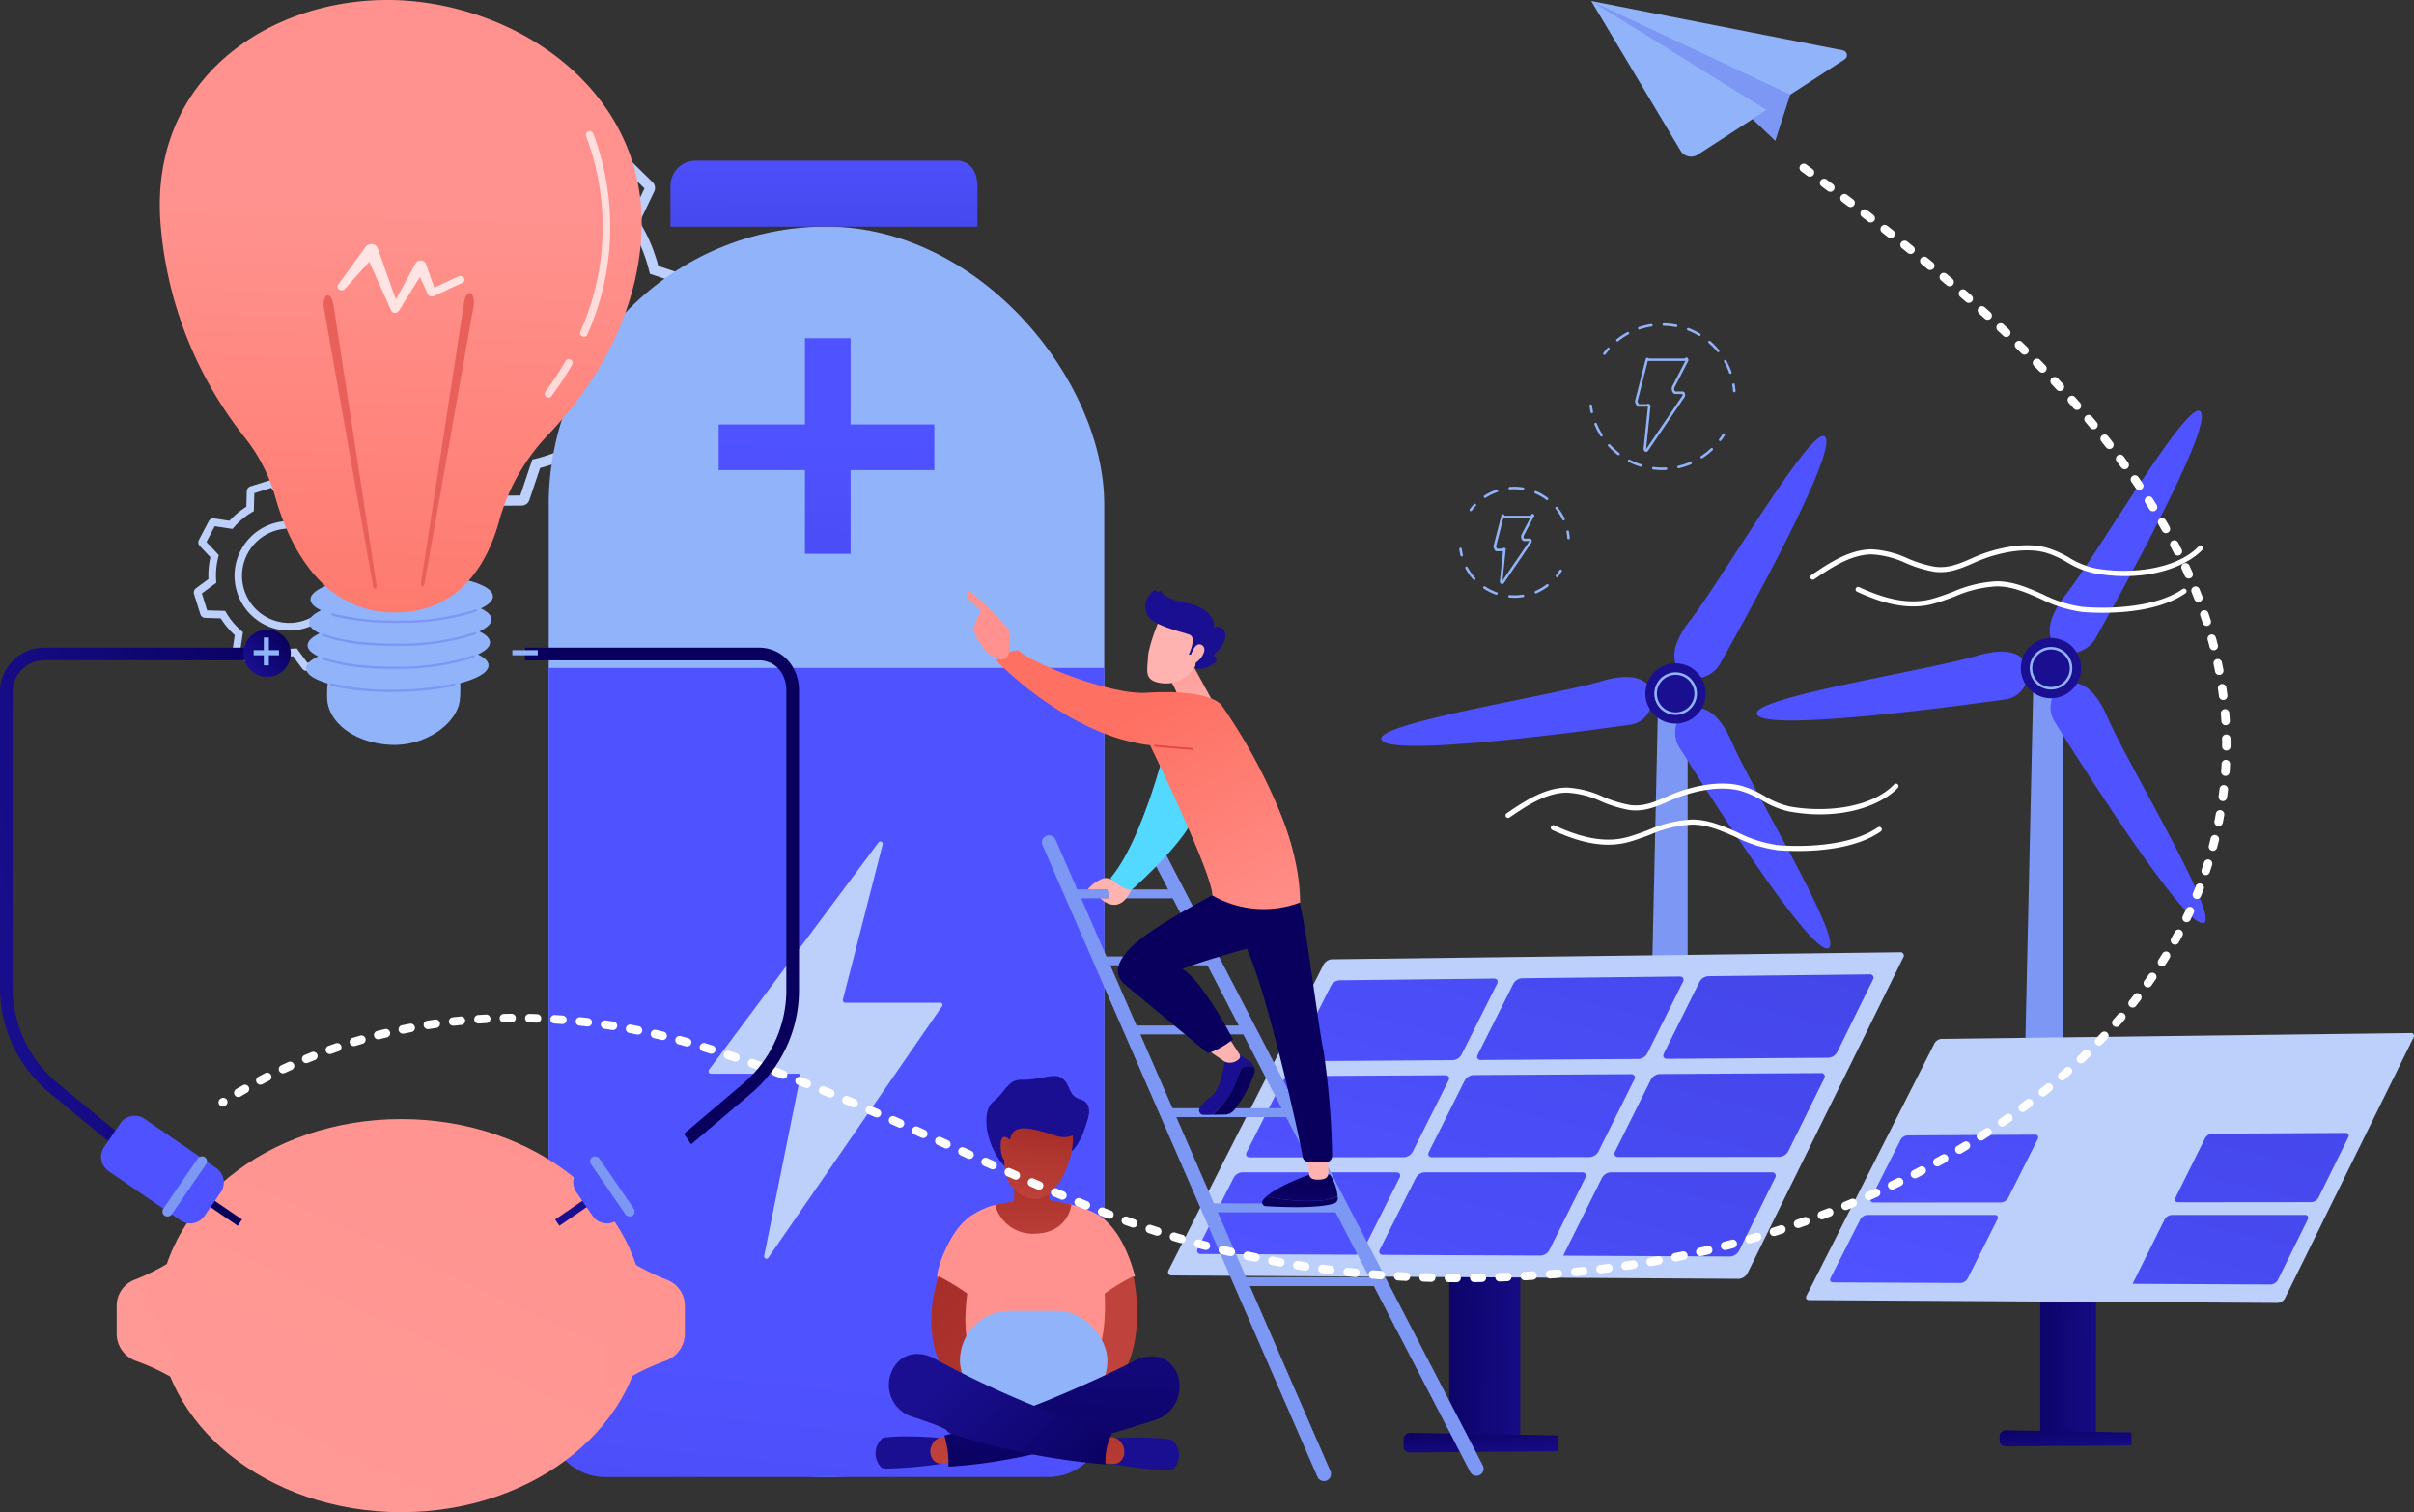 <svg xmlns="http://www.w3.org/2000/svg" xmlns:xlink="http://www.w3.org/1999/xlink" width="400" height="250.591" viewBox="0 0 400 250.591">
  <rect x="0" y="0" width="400" height="250.591" fill="#333333" stroke="none"/>
  <defs>
    <linearGradient id="linear-gradient" x1="0.477" y1="1.972" x2="0.519" y2="-0.375" gradientUnits="objectBoundingBox">
      <stop offset="0" stop-color="#4042e2"/>
      <stop offset="1" stop-color="#4f52ff"/>
    </linearGradient>
    <linearGradient id="linear-gradient-2" x1="0.477" y1="2.371" x2="0.501" y2="0.442" xlink:href="#linear-gradient"/>
    <linearGradient id="linear-gradient-3" x1="0.417" y1="1.631" x2="0.471" y2="0.865" xlink:href="#linear-gradient"/>
    <linearGradient id="linear-gradient-4" x1="0.013" y1="0.25" x2="0.987" y2="0.75" gradientUnits="objectBoundingBox">
      <stop offset="0" stop-color="#b37cff"/>
      <stop offset="1" stop-color="#f895e7"/>
    </linearGradient>
    <linearGradient id="linear-gradient-5" x1="-2.514" y1="-8.829" x2="-2.846" y2="-8.093" xlink:href="#linear-gradient"/>
    <linearGradient id="linear-gradient-6" x1="-48.135" y1="-71.565" x2="-48.46" y2="-70.821" xlink:href="#linear-gradient"/>
    <linearGradient id="linear-gradient-7" x1="-11.47" y1="-106.945" x2="-11.657" y2="-104.352" xlink:href="#linear-gradient"/>
    <linearGradient id="linear-gradient-8" x1="-12.162" y1="-34.506" x2="-11.182" y2="-34.306" gradientUnits="objectBoundingBox">
      <stop offset="0" stop-color="#09005d"/>
      <stop offset="1" stop-color="#1a0f91"/>
    </linearGradient>
    <linearGradient id="linear-gradient-10" x1="-1.966" y1="-9.275" x2="-2.298" y2="-8.538" xlink:href="#linear-gradient"/>
    <linearGradient id="linear-gradient-11" x1="-43.603" y1="-71.284" x2="-43.928" y2="-70.54" xlink:href="#linear-gradient"/>
    <linearGradient id="linear-gradient-12" x1="-10.249" y1="-107.497" x2="-10.436" y2="-104.904" xlink:href="#linear-gradient"/>
    <linearGradient id="linear-gradient-13" x1="-11.615" y1="-32.34" x2="-10.635" y2="-32.14" xlink:href="#linear-gradient-8"/>
    <linearGradient id="linear-gradient-14" x1="-0.502" y1="0.457" x2="1.502" y2="0.543" xlink:href="#linear-gradient-8"/>
    <linearGradient id="linear-gradient-15" x1="0.016" y1="-0.296" x2="0.987" y2="1.382" xlink:href="#linear-gradient-8"/>
    <linearGradient id="linear-gradient-16" x1="3.229" y1="-3.876" x2="-0.349" y2="1.866" xlink:href="#linear-gradient"/>
    <linearGradient id="linear-gradient-17" x1="2.492" y1="-2.716" x2="-1.079" y2="3.057" xlink:href="#linear-gradient"/>
    <linearGradient id="linear-gradient-18" x1="1.758" y1="-1.543" x2="-1.808" y2="4.26" xlink:href="#linear-gradient"/>
    <linearGradient id="linear-gradient-19" x1="3.497" y1="-4.337" x2="-0.075" y2="1.432" xlink:href="#linear-gradient"/>
    <linearGradient id="linear-gradient-20" x1="2.762" y1="-3.174" x2="-0.805" y2="2.626" xlink:href="#linear-gradient"/>
    <linearGradient id="linear-gradient-21" x1="2.028" y1="-1.999" x2="-1.533" y2="3.834" xlink:href="#linear-gradient"/>
    <linearGradient id="linear-gradient-22" x1="3.765" y1="-4.761" x2="0.198" y2="0.986" xlink:href="#linear-gradient"/>
    <linearGradient id="linear-gradient-23" x1="3.03" y1="-3.605" x2="-0.531" y2="2.173" xlink:href="#linear-gradient"/>
    <linearGradient id="linear-gradient-24" x1="2.286" y1="-2.44" x2="-1.239" y2="3.378" xlink:href="#linear-gradient"/>
    <linearGradient id="linear-gradient-25" x1="-0.536" y1="0.458" x2="1.536" y2="0.542" xlink:href="#linear-gradient-8"/>
    <linearGradient id="linear-gradient-26" x1="0.017" y1="-0.32" x2="0.986" y2="1.406" xlink:href="#linear-gradient-8"/>
    <linearGradient id="linear-gradient-30" x1="3.497" y1="-4.337" x2="-0.075" y2="1.432" xlink:href="#linear-gradient"/>
    <linearGradient id="linear-gradient-32" x1="2.028" y1="-1.999" x2="-1.533" y2="3.834" xlink:href="#linear-gradient"/>
    <linearGradient id="linear-gradient-33" x1="3.765" y1="-4.761" x2="0.198" y2="0.986" xlink:href="#linear-gradient"/>
    <linearGradient id="linear-gradient-35" x1="2.286" y1="-2.44" x2="-1.239" y2="3.378" xlink:href="#linear-gradient"/>
    <linearGradient id="linear-gradient-36" x1="2.811" y1="-13.979" x2="2.214" y2="-12.055" xlink:href="#linear-gradient-8"/>
    <linearGradient id="linear-gradient-37" x1="1.635" y1="-1.735" x2="1.124" y2="-0.766" gradientUnits="objectBoundingBox">
      <stop offset="0" stop-color="#fe7062"/>
      <stop offset="1" stop-color="#ff928e"/>
    </linearGradient>
    <linearGradient id="linear-gradient-38" x1="-0.16" y1="-0.191" x2="1.984" y2="2.225" gradientUnits="objectBoundingBox">
      <stop offset="0" stop-color="#a22b25"/>
      <stop offset="1" stop-color="#c0423c"/>
    </linearGradient>
    <linearGradient id="linear-gradient-39" x1="-171.365" y1="-0.196" x2="-169.094" y2="2.22" xlink:href="#linear-gradient-38"/>
    <linearGradient id="linear-gradient-40" x1="0.662" y1="-3.535" x2="0.662" y2="-1.288" xlink:href="#linear-gradient-8"/>
    <linearGradient id="linear-gradient-41" x1="2.58" y1="-4.058" x2="-0.86" y2="3.366" xlink:href="#linear-gradient-38"/>
    <linearGradient id="linear-gradient-42" x1="-150.141" y1="-4.62" x2="-150.141" y2="-2.326" xlink:href="#linear-gradient-8"/>
    <linearGradient id="linear-gradient-43" x1="3.788" y1="-6.36" x2="0.301" y2="1.144" xlink:href="#linear-gradient-38"/>
    <linearGradient id="linear-gradient-44" x1="0.394" y1="1.237" x2="0.714" y2="-0.937" xlink:href="#linear-gradient-8"/>
    <linearGradient id="linear-gradient-45" x1="1.154" y1="0.862" x2="0.194" y2="0.355" xlink:href="#linear-gradient-8"/>
    <linearGradient id="linear-gradient-46" x1="0.518" y1="-0.288" x2="0.481" y2="1.325" xlink:href="#linear-gradient-38"/>
    <linearGradient id="linear-gradient-47" x1="0.534" y1="0.073" x2="0.458" y2="0.95" xlink:href="#linear-gradient-38"/>
    <linearGradient id="linear-gradient-48" x1="2.785" y1="-10.719" x2="2.121" y2="-9.032" xlink:href="#linear-gradient-8"/>
    <linearGradient id="linear-gradient-49" x1="0.717" y1="-1.087" x2="0.228" y2="2.324" xlink:href="#linear-gradient-38"/>
    <linearGradient id="linear-gradient-50" x1="-22.845" y1="-0.551" x2="-22.946" y2="1.401" xlink:href="#linear-gradient-8"/>
    <linearGradient id="linear-gradient-51" x1="-21.392" y1="0.236" x2="-21.61" y2="9.823" xlink:href="#linear-gradient-8"/>
    <linearGradient id="linear-gradient-52" x1="-80.069" y1="0.5" x2="-79.069" y2="0.5" gradientUnits="objectBoundingBox">
      <stop offset="0" stop-color="#ff928e"/>
      <stop offset="1" stop-color="#feb3b1"/>
    </linearGradient>
    <linearGradient id="linear-gradient-53" x1="-35.581" y1="0.589" x2="-36.734" y2="1.431" xlink:href="#linear-gradient-8"/>
    <linearGradient id="linear-gradient-54" x1="-27.423" y1="0.5" x2="-26.423" y2="0.5" xlink:href="#linear-gradient-8"/>
    <linearGradient id="linear-gradient-55" x1="-50.762" y1="0.5" x2="-49.762" y2="0.5" xlink:href="#linear-gradient-52"/>
    <linearGradient id="linear-gradient-56" x1="-6.3" y1="0.083" x2="-7.31" y2="0.8" xlink:href="#linear-gradient-8"/>
    <linearGradient id="linear-gradient-57" x1="1.14" y1="0.579" x2="6.443" y2="1.23" xlink:href="#linear-gradient-8"/>
    <linearGradient id="linear-gradient-58" x1="-29.411" y1="0.5" x2="-28.411" y2="0.5" xlink:href="#linear-gradient-52"/>
    <linearGradient id="linear-gradient-59" x1="-14.141" y1="1.731" x2="-16.484" y2="-0.335" gradientUnits="objectBoundingBox">
      <stop offset="0" stop-color="#53d8ff"/>
      <stop offset="1" stop-color="#3840f7"/>
    </linearGradient>
    <linearGradient id="linear-gradient-60" x1="0.17" y1="-0.788" x2="0.712" y2="1.548" xlink:href="#linear-gradient-52"/>
    <linearGradient id="linear-gradient-61" x1="-34.596" y1="20.278" x2="-34.025" y2="19.236" xlink:href="#linear-gradient-52"/>
    <linearGradient id="linear-gradient-62" x1="-17.543" y1="0.154" x2="-16.814" y2="1.105" xlink:href="#linear-gradient-8"/>
    <linearGradient id="linear-gradient-63" x1="-145.827" y1="64.451" x2="-143.493" y2="61.051" xlink:href="#linear-gradient-52"/>
    <linearGradient id="linear-gradient-64" x1="0.452" y1="0.248" x2="1.03" y2="1.107" xlink:href="#linear-gradient-37"/>
    <linearGradient id="linear-gradient-65" x1="-35.91" y1="0.869" x2="-36.025" y2="15.64" gradientUnits="objectBoundingBox">
      <stop offset="0" stop-color="#e1473d"/>
      <stop offset="1" stop-color="#e9605a"/>
    </linearGradient>
    <linearGradient id="linear-gradient-66" x1="-61.892" y1="-36.914" x2="-62.526" y2="-36.539" xlink:href="#linear-gradient-52"/>
    <linearGradient id="linear-gradient-67" x1="0.854" y1="-0.126" x2="-1.841" y2="4.644" xlink:href="#linear-gradient-52"/>
    <linearGradient id="linear-gradient-68" x1="3.875" y1="-1.957" x2="-12.774" y2="11.031" xlink:href="#linear-gradient-52"/>
    <linearGradient id="linear-gradient-69" x1="1.541" y1="-0.477" x2="-15.109" y2="12.51" xlink:href="#linear-gradient-52"/>
    <linearGradient id="linear-gradient-70" x1="0.48" y1="1.262" x2="0.5" y2="0.352" xlink:href="#linear-gradient-37"/>
    <linearGradient id="linear-gradient-71" x1="4.707" y1="-1.282" x2="3.038" y2="-0.582" xlink:href="#linear-gradient-65"/>
    <linearGradient id="linear-gradient-72" x1="4.097" y1="-1.517" x2="2.393" y2="-0.559" xlink:href="#linear-gradient-65"/>
    <linearGradient id="linear-gradient-73" x1="1.257" y1="0.184" x2="-0.14" y2="0.653" xlink:href="#linear-gradient-8"/>
    <linearGradient id="linear-gradient-74" x1="232.142" y1="-25.477" x2="237.141" y2="-25.477" xlink:href="#linear-gradient-8"/>
    <linearGradient id="linear-gradient-75" x1="14.702" y1="-29.39" x2="14.717" y2="-27.882" xlink:href="#linear-gradient"/>
    <linearGradient id="linear-gradient-76" x1="0.912" y1="0.217" x2="0.088" y2="0.783" xlink:href="#linear-gradient-8"/>
    <linearGradient id="linear-gradient-77" x1="-7.364" y1="0.157" x2="-8.699" y2="0.651" xlink:href="#linear-gradient-8"/>
    <linearGradient id="linear-gradient-79" x1="-1.181" y1="3.771" x2="-0.181" y2="3.771" xlink:href="#linear-gradient-8"/>
    <linearGradient id="linear-gradient-80" x1="-1.025" y1="-3.641" x2="-1.01" y2="-2.133" xlink:href="#linear-gradient"/>
  </defs>
  <g id="Grupo_66205" data-name="Grupo 66205" transform="translate(-382.794 -197.773)">
    <g id="Grupo_66149" data-name="Grupo 66149" transform="translate(414.912 215.976)">
      <g id="Grupo_66147" data-name="Grupo 66147" transform="translate(17.612)">
        <path id="Trazado_115132" data-name="Trazado 115132" d="M661.906,354.8a1.339,1.339,0,0,1-1.262-.892l-1.87-5.283a27.22,27.22,0,0,1-7.334-2.971l-5.021,2.5a1.339,1.339,0,0,1-1.536-.245l-5.187-5.1a1.339,1.339,0,0,1-.27-1.531l2.415-5.062a27.219,27.219,0,0,1-3.091-7.284l-5.312-1.783a1.339,1.339,0,0,1-.913-1.258l-.06-7.278a1.34,1.34,0,0,1,.892-1.273l5.283-1.87a27.222,27.222,0,0,1,2.971-7.334l-2.5-5.021a1.339,1.339,0,0,1,.244-1.535l5.1-5.188a1.339,1.339,0,0,1,1.531-.27l5.061,2.415a27.215,27.215,0,0,1,7.284-3.091l1.784-5.313a1.34,1.34,0,0,1,1.259-.912l7.277-.06h.01a1.34,1.34,0,0,1,1.263.892l1.87,5.283a27.216,27.216,0,0,1,7.334,2.971l5.021-2.5a1.34,1.34,0,0,1,1.535.244l5.188,5.1a1.34,1.34,0,0,1,.27,1.531l-2.415,5.061a27.225,27.225,0,0,1,3.09,7.284l5.312,1.783a1.34,1.34,0,0,1,.913,1.258l.06,7.278a1.339,1.339,0,0,1-.892,1.273l-5.283,1.87a27.219,27.219,0,0,1-2.971,7.334l2.5,5.021a1.34,1.34,0,0,1-.244,1.535l-5.1,5.188a1.339,1.339,0,0,1-1.532.269l-5.061-2.414a27.221,27.221,0,0,1-7.284,3.09l-1.783,5.312a1.34,1.34,0,0,1-1.259.913l-7.277.06Zm-10.388-11.062.4.241A25.545,25.545,0,0,0,659.6,347.1l.453.1,2.1,5.923,6.79-.056,2-5.957.451-.109a25.548,25.548,0,0,0,7.632-3.238l.392-.248,5.674,2.707,4.761-4.84-2.8-5.629.241-.4a25.547,25.547,0,0,0,3.112-7.684l.1-.453,5.923-2.1-.055-6.789-5.957-2-.109-.451a25.56,25.56,0,0,0-3.238-7.632l-.248-.392,2.707-5.675-4.84-4.761-5.629,2.8-.4-.241a25.549,25.549,0,0,0-7.684-3.112l-.452-.1-2.1-5.923-6.79.056-2,5.956-.451.11a25.552,25.552,0,0,0-7.632,3.238l-.392.248-5.674-2.707-4.761,4.84,2.8,5.629-.241.4a25.553,25.553,0,0,0-3.112,7.684l-.1.453-5.923,2.1.056,6.789,5.957,2,.109.451a25.548,25.548,0,0,0,3.238,7.632l.248.392-2.707,5.675,4.84,4.761Zm7.471-47.594h0Zm6.2,44.353a18.4,18.4,0,0,1-.147-36.8,18.726,18.726,0,0,1,3.9.381.841.841,0,0,1-.341,1.646,16.716,16.716,0,1,0,10.873,7.67.841.841,0,1,1,1.435-.876A18.4,18.4,0,0,1,665.339,340.5Z" transform="translate(-632.466 -289.16)" fill="#bdd0fb"/>
        <path id="Trazado_115133" data-name="Trazado 115133" d="M767.865,431.875a7.3,7.3,0,0,1-1.833-14.371h0a7.3,7.3,0,1,1,3.691,14.131A7.35,7.35,0,0,1,767.865,431.875Zm-1.408-12.744a5.621,5.621,0,1,0,4.262.589,5.585,5.585,0,0,0-4.262-.589Z" transform="translate(-735.055 -391.748)" fill="#bdd0fb"/>
      </g>
      <g id="Grupo_66148" data-name="Grupo 66148" transform="translate(0 61.309)">
        <path id="Trazado_115134" data-name="Trazado 115134" d="M562.719,628.627a.87.87,0,0,1-.7-.354l-1.526-2.072a13.258,13.258,0,0,1-3.614-.327L555,627.642a.87.87,0,0,1-1,.137l-3.1-1.624a.87.87,0,0,1-.457-.9l.386-2.547a13.308,13.308,0,0,1-2.327-2.785l-2.572-.075a.872.872,0,0,1-.805-.61l-1.044-3.341a.869.869,0,0,1,.314-.96l2.072-1.527a13.327,13.327,0,0,1,.327-3.614l-1.767-1.874a.87.87,0,0,1-.138-1l1.624-3.1a.868.868,0,0,1,.9-.457l2.546.386a13.334,13.334,0,0,1,2.784-2.326l.075-2.573a.871.871,0,0,1,.61-.8L556.775,597a.871.871,0,0,1,.96.314l1.527,2.072a13.286,13.286,0,0,1,3.613.327l1.873-1.768a.872.872,0,0,1,1-.138l3.1,1.624a.87.87,0,0,1,.456.9l-.386,2.544a13.311,13.311,0,0,1,2.327,2.784l2.573.075a.87.87,0,0,1,.805.611l1.044,3.34a.872.872,0,0,1-.314.96l-2.072,1.527a13.315,13.315,0,0,1-.327,3.614l1.767,1.873a.87.87,0,0,1,.137,1l-1.623,3.1a.872.872,0,0,1-.9.456l-2.546-.386A13.3,13.3,0,0,1,567,624.165l-.075,2.573a.871.871,0,0,1-.609.8l-3.342,1.044A.867.867,0,0,1,562.719,628.627ZM561.1,624.9l1.771,2.4,2.809-.878.087-2.984.3-.177a12.066,12.066,0,0,0,3-2.509l.227-.263,2.954.448,1.365-2.607-2.05-2.173.087-.337a12.067,12.067,0,0,0,.352-3.9l-.025-.347,2.4-1.771-.878-2.809-2.984-.087-.177-.3a12.064,12.064,0,0,0-2.509-3l-.263-.228.447-2.954-2.607-1.365-2.173,2.05-.337-.087a12.047,12.047,0,0,0-3.9-.353l-.347.025-1.771-2.4-2.809.878-.087,2.984-.3.177a12.069,12.069,0,0,0-3,2.509l-.227.263-2.953-.447-1.366,2.607,2.05,2.173-.087.337a12.06,12.06,0,0,0-.352,3.9l.025.347-2.4,1.771.878,2.809,2.984.087.177.3a12.057,12.057,0,0,0,2.51,3l.264.228-.448,2.953,2.607,1.366,2.173-2.05.337.087a12.036,12.036,0,0,0,3.9.352Zm-6.51,1.765h0Zm19.156-8.579h0Zm-28.456-2.563v0Zm28.133-8.791h0Zm-20.052-4.943h0Zm14.691-1.638v0Zm-13.976-1.258h0Zm5.769,23.051a9.078,9.078,0,0,1-.819-18.118.63.63,0,1,1,.114,1.255,7.814,7.814,0,1,0,5.9,1.955.63.63,0,0,1,.839-.942,9.078,9.078,0,0,1-6.039,15.849Z" transform="translate(-544.045 -596.964)" fill="#bdd0fb"/>
      </g>
    </g>
    <g id="Grupo_66152" data-name="Grupo 66152" transform="translate(473.721 224.398)">
      <g id="Grupo_66151" data-name="Grupo 66151">
        <g id="Grupo_66150" data-name="Grupo 66150" transform="translate(0)">
          <rect id="Rectángulo_32381" data-name="Rectángulo 32381" width="92.046" height="207.209" rx="46.023" transform="translate(0 10.928)" fill="#91b3fa"/>
          <path id="Trazado_115135" data-name="Trazado 115135" d="M987.98,331.443H944.741a4.181,4.181,0,0,0-4.161,4.208v6.72h50.857v-6.72C991.437,333.211,990.166,331.443,987.98,331.443Z" transform="translate(-920.406 -331.443)" fill="url(#linear-gradient)"/>
        </g>
        <path id="Trazado_115136" data-name="Trazado 115136" d="M1016.4,493.443h-13.87v-14.29h-7.565v14.29h-14.29v7.565h14.29v13.87h7.565v-13.87h13.87Z" transform="translate(-952.512 -449.731)" fill="url(#linear-gradient-2)"/>
        <path id="Trazado_115137" data-name="Trazado 115137" d="M931.339,753.47V878.194a9.3,9.3,0,0,1-9.249,9.352H848.646a9.391,9.391,0,0,1-9.353-9.352V753.47Z" transform="translate(-839.293 -669.409)" fill="url(#linear-gradient-3)"/>
      </g>
      <path id="Trazado_115138" data-name="Trazado 115138" d="M1010.958,924.777a.366.366,0,0,0-.343-.182H994.868a.427.427,0,0,1-.375-.522l6.589-25.707a.392.392,0,0,0-.208-.449.387.387,0,0,0-.478.117l-28.088,37.66a.433.433,0,0,0-.036.431.412.412,0,0,0,.346.239h14.447a.366.366,0,0,1,.3.117.361.361,0,0,1,.08.309l-6,29.767a.384.384,0,0,0,.229.43.388.388,0,0,0,.47-.138l28.787-41.683A.367.367,0,0,0,1010.958,924.777Z" transform="translate(-945.751 -785.055)" fill="#bdd0fb"/>
    </g>
    <g id="Grupo_66157" data-name="Grupo 66157" transform="translate(673.877 265.823)">
      <g id="Grupo_66153" data-name="Grupo 66153" transform="translate(41.56 42.636)">
        <path id="Trazado_115139" data-name="Trazado 115139" d="M2065.306,836.767l1.853-83.3h4.867v85.211Z" transform="translate(-2062.821 -753.471)" fill="#7d97f4"/>
        <path id="Trazado_115140" data-name="Trazado 115140" d="M2064.481,1173.59c0,1.315-.624,2.312-1.393,2.312h-8.865c-.769,0-1.393-1-1.393-2.312h0c0-1.316.624-2.312,1.393-2.312h8.865c.769,0,1.393,1,1.393,2.312Z" transform="translate(-2052.83 -1088.058)" fill="url(#linear-gradient-4)"/>
      </g>
      <g id="Grupo_66156" data-name="Grupo 66156" transform="translate(0 0)">
        <path id="Trazado_115141" data-name="Trazado 115141" d="M2113.1,539.972c-.978-4.81-17.094,23.005-22.445,29.848s-1.177,8.992-1.177,8.992l.7.663h0a4.922,4.922,0,0,0,5.32-2.278C2100.45,568.391,2113.9,543.9,2113.1,539.972Z" transform="translate(-2039.379 -539.416)" fill="url(#linear-gradient-5)"/>
        <path id="Trazado_115142" data-name="Trazado 115142" d="M2113.528,805.727c4.69,1.448-11.994-26.031-15.432-34.008s-7.273-5.282-7.273-5.282l-.865.359,0,0a4.618,4.618,0,0,0-.6,5.7C2094.707,781.06,2109.7,804.545,2113.528,805.727Z" transform="translate(-2039.946 -720.868)" fill="url(#linear-gradient-6)"/>
        <path id="Trazado_115143" data-name="Trazado 115143" d="M1844.545,750.631c-4.121-2.667,27.659-7.511,35.983-9.994s8.485,2.187,8.485,2.187l.046.893v0a4.231,4.231,0,0,1-3.748,4.121C1875.306,749.231,1847.909,752.809,1844.545,750.631Z" transform="translate(-1844.178 -699.975)" fill="url(#linear-gradient-7)"/>
        <g id="Grupo_66155" data-name="Grupo 66155" transform="translate(42.494 36.399)">
          <circle id="Elipse_4754" data-name="Elipse 4754" cx="4.998" cy="4.998" r="4.998" transform="translate(0 9.534) rotate(-72.514)" fill="url(#linear-gradient-8)"/>
          <g id="Grupo_66154" data-name="Grupo 66154" transform="translate(2.752 2.766)">
            <path id="Trazado_115144" data-name="Trazado 115144" d="M2074.869,743.1a3.528,3.528,0,1,1,3.3-2.286h0a3.534,3.534,0,0,1-3.3,2.286Zm0-6.636a3.107,3.107,0,1,0,2.908,4.2h0a3.11,3.11,0,0,0-2.908-4.2Z" transform="translate(-2071.339 -736.047)" fill="#91b3fa"/>
          </g>
        </g>
      </g>
    </g>
    <g id="Grupo_66162" data-name="Grupo 66162" transform="translate(611.672 270.026)">
      <g id="Grupo_66158" data-name="Grupo 66158" transform="translate(41.56 42.636)">
        <path id="Trazado_115145" data-name="Trazado 115145" d="M1753.005,857.868l1.853-83.3h4.867v85.211Z" transform="translate(-1750.52 -774.572)" fill="#7d97f4"/>
        <path id="Trazado_115146" data-name="Trazado 115146" d="M1752.18,1194.691c0,1.316-.624,2.312-1.393,2.312h-8.865c-.77,0-1.393-1-1.393-2.312h0c0-1.316.623-2.312,1.393-2.312h8.865c.769,0,1.393,1,1.393,2.312Z" transform="translate(-1740.529 -1109.159)" fill="url(#linear-gradient-4)"/>
      </g>
      <g id="Grupo_66161" data-name="Grupo 66161" transform="translate(0 0)">
        <path id="Trazado_115147" data-name="Trazado 115147" d="M1800.8,561.073c-.978-4.81-17.094,23.005-22.445,29.848s-1.177,8.992-1.177,8.992l.7.663h0a4.921,4.921,0,0,0,5.319-2.278C1788.149,589.492,1801.6,565,1800.8,561.073Z" transform="translate(-1727.078 -560.517)" fill="url(#linear-gradient-10)"/>
        <path id="Trazado_115148" data-name="Trazado 115148" d="M1801.227,826.829c4.691,1.448-11.993-26.031-15.432-34.008s-7.273-5.282-7.273-5.282l-.865.359,0,0a4.618,4.618,0,0,0-.6,5.7C1782.406,802.161,1797.4,825.646,1801.227,826.829Z" transform="translate(-1727.645 -741.969)" fill="url(#linear-gradient-11)"/>
        <path id="Trazado_115149" data-name="Trazado 115149" d="M1532.244,771.733c-4.121-2.667,27.659-7.511,35.984-9.994s8.485,2.187,8.485,2.187l.046.893v0a4.231,4.231,0,0,1-3.748,4.121C1563.006,770.332,1535.609,773.911,1532.244,771.733Z" transform="translate(-1531.877 -721.076)" fill="url(#linear-gradient-12)"/>
        <g id="Grupo_66160" data-name="Grupo 66160" transform="translate(42.885 36.79)">
          <circle id="Elipse_4755" data-name="Elipse 4755" cx="4.998" cy="4.998" r="4.998" transform="matrix(0.195, -0.981, 0.981, 0.195, 0, 9.803)" fill="url(#linear-gradient-13)"/>
          <g id="Grupo_66159" data-name="Grupo 66159" transform="translate(2.361 2.375)">
            <path id="Trazado_115150" data-name="Trazado 115150" d="M1762.568,764.205a3.528,3.528,0,1,1,3.3-2.286h0a3.534,3.534,0,0,1-3.3,2.286Zm0-6.636a3.107,3.107,0,1,0,2.908,4.2h0a3.11,3.11,0,0,0-2.908-4.2Z" transform="translate(-1759.038 -757.149)" fill="#91b3fa"/>
          </g>
        </g>
      </g>
    </g>
    <g id="Grupo_66166" data-name="Grupo 66166" transform="translate(646.173 251.343)">
      <path id="Trazado_115151" data-name="Trazado 115151" d="M1744.839,510.847a.4.4,0,0,1-.217-.066.534.534,0,0,1-.212-.5l.718-6.946a.377.377,0,0,1-.155.036h-1.4c-.23,0-.351-.253-.448-.457l-.04-.081a.661.661,0,0,1-.067-.525l1.734-6.8a.3.3,0,0,1,.174-.222.345.345,0,0,1,.318.062.443.443,0,0,0,.071.039h5.937c-.02,0,.01-.026.027-.042a.338.338,0,0,1,.308-.112.275.275,0,0,1,.19.181.474.474,0,0,1-.028.495l-2.221,4.277a.711.711,0,0,0-.014.439.5.5,0,0,0,.15.229l1.052,0a.47.47,0,0,1,.54.311.718.718,0,0,1-.092.659l-6.014,8.858A.375.375,0,0,1,1744.839,510.847Zm.36-7.976a.274.274,0,0,1,.232.136.325.325,0,0,1,.12.324l-.723,6.992a.189.189,0,0,0,.006.07l5.983-8.811a.3.3,0,0,0,.041-.294c-.014-.021-.066-.021-.1-.02h-1.109c-.31,0-.48-.379-.525-.5a1.1,1.1,0,0,1,.032-.783l2.18-4.2a.322.322,0,0,1-.083.011h-5.944a.435.435,0,0,1-.187-.045l-1.7,6.65a.251.251,0,0,0,.032.226l.047.1a1.634,1.634,0,0,0,.118.219h1.349c-.005,0,.007-.01.02-.017A.431.431,0,0,1,1745.2,502.871Zm-.241-7.314.2.052,0-.006Z" transform="translate(-1735.444 -489.545)" fill="#91b3fa"/>
      <g id="Grupo_66165" data-name="Grupo 66165" transform="translate(0 0)">
        <g id="Grupo_66163" data-name="Grupo 66163" transform="translate(0 13.444)">
          <path id="Trazado_115152" data-name="Trazado 115152" d="M1812.963,559.587a.207.207,0,0,1-.125-.042.21.21,0,0,1-.043-.294c.205-.274.4-.561.581-.853a.21.21,0,1,1,.358.221c-.187.3-.389.6-.6.883A.21.21,0,0,1,1812.963,559.587Z" transform="translate(-1791.309 -553.501)" fill="#91b3fa"/>
          <path id="Trazado_115153" data-name="Trazado 115153" d="M1720.4,557.372a12.313,12.313,0,0,1-1.537-.1.211.211,0,0,1-.182-.235.213.213,0,0,1,.235-.182,11.811,11.811,0,0,0,2.062.079.21.21,0,0,1,.021.42Q1720.7,557.372,1720.4,557.372Zm2.669-.3a.21.21,0,0,1-.047-.415,11.7,11.7,0,0,0,1.962-.637.21.21,0,1,1,.165.387,12.086,12.086,0,0,1-2.033.66A.212.212,0,0,1,1723.067,557.071Zm-6.231-.239a.214.214,0,0,1-.063-.009,12.169,12.169,0,0,1-1.977-.81.21.21,0,1,1,.193-.373,11.761,11.761,0,0,0,1.909.782.21.21,0,0,1-.062.411Zm10.082-1.4a.21.21,0,0,1-.115-.386c.278-.181.552-.377.814-.582.28-.219.553-.452.81-.693a.21.21,0,0,1,.287.307c-.266.249-.549.491-.839.717-.272.212-.555.415-.842.6A.209.209,0,0,1,1726.917,555.433Zm-13.8-.523a.211.211,0,0,1-.128-.043,12.2,12.2,0,0,1-1.574-1.445.21.21,0,0,1,.31-.284,11.749,11.749,0,0,0,1.52,1.395.21.21,0,0,1-.128.377Zm-2.824-3.087a.21.21,0,0,1-.178-.1,12.205,12.205,0,0,1-.984-1.9.21.21,0,0,1,.389-.16,11.723,11.723,0,0,0,.95,1.831.21.21,0,0,1-.177.323Z" transform="translate(-1708.316 -546.487)" fill="#91b3fa"/>
          <path id="Trazado_115154" data-name="Trazado 115154" d="M1705.478,535.67a.21.21,0,0,1-.205-.166c-.074-.346-.135-.7-.179-1.053a.21.21,0,0,1,.417-.052c.042.341.1.683.173,1.017a.21.21,0,0,1-.161.25A.2.2,0,0,1,1705.478,535.67Z" transform="translate(-1705.093 -534.215)" fill="#91b3fa"/>
        </g>
        <g id="Grupo_66164" data-name="Grupo 66164" transform="translate(2.26)">
          <path id="Trazado_115155" data-name="Trazado 115155" d="M1716.647,488.107a.21.21,0,0,1-.169-.336c.212-.285.438-.564.675-.829a.21.21,0,0,1,.314.28c-.228.256-.447.525-.651.8A.21.21,0,0,1,1716.647,488.107Z" transform="translate(-1716.437 -482.857)" fill="#91b3fa"/>
          <path id="Trazado_115156" data-name="Trazado 115156" d="M1746.22,475.1a.21.21,0,0,1-.2-.14,11.7,11.7,0,0,0-.841-1.846.21.21,0,0,1,.366-.207,12.114,12.114,0,0,1,.872,1.913.21.21,0,0,1-.128.268A.212.212,0,0,1,1746.22,475.1Zm-2.023-3.583a.21.21,0,0,1-.163-.077,11.818,11.818,0,0,0-1.415-1.454.21.21,0,0,1,.275-.318,12.234,12.234,0,0,1,1.465,1.506.21.21,0,0,1-.162.343Zm-16.69-1.782a.21.21,0,0,1-.131-.374l.089-.07a12.255,12.255,0,0,1,1.662-1.093.21.21,0,1,1,.2.369,11.9,11.9,0,0,0-1.606,1.056l-.084.066A.209.209,0,0,1,1727.507,469.736Zm13.575-.908a.209.209,0,0,1-.108-.03,11.719,11.719,0,0,0-1.825-.885.21.21,0,1,1,.15-.393,12.165,12.165,0,0,1,1.891.917.21.21,0,0,1-.108.391Zm-9.963-1.064a.21.21,0,0,1-.067-.409,12.14,12.14,0,0,1,2.042-.5.21.21,0,0,1,.064.415,11.71,11.71,0,0,0-1.971.48A.208.208,0,0,1,1731.119,467.765Zm6.121-.4a.2.2,0,0,1-.041,0,11.822,11.822,0,0,0-2.017-.216.211.211,0,0,1-.206-.215.216.216,0,0,1,.214-.206,12.3,12.3,0,0,1,2.089.223.21.21,0,0,1-.04.416Z" transform="translate(-1725.134 -466.72)" fill="#91b3fa"/>
          <path id="Trazado_115157" data-name="Trazado 115157" d="M1824.193,518.246a.21.21,0,0,1-.209-.194c-.026-.341-.069-.686-.125-1.024a.21.21,0,1,1,.415-.069c.059.35.1.707.13,1.061a.21.21,0,0,1-.193.226Z" transform="translate(-1802.459 -506.811)" fill="#91b3fa"/>
        </g>
      </g>
    </g>
    <g id="Grupo_66170" data-name="Grupo 66170" transform="translate(624.595 278.429)">
      <path id="Trazado_115158" data-name="Trazado 115158" d="M1626.648,636.933a.365.365,0,0,1-.2-.06.459.459,0,0,1-.183-.429l.513-4.961-.037,0h-1.052c-.209,0-.3-.226-.372-.424-.016-.042-.03-.079-.042-.1a.426.426,0,0,1-.055-.375l1.3-5.06a.24.24,0,0,1,.2-.192c.16-.022.24.112.293.2.01.018.027.046.042.068h4.329c.013-.024.026-.051.035-.07.054-.111.112-.257.282-.242l.137.006.07.152c.009.022.015.035.018.042l.07.139-.113.129-1.671,3.168a.552.552,0,0,0-.007.3.538.538,0,0,0,.086.154h.77a.411.411,0,0,0,.05,0,.336.336,0,0,1,.406.23.547.547,0,0,1-.076.519l-4.526,6.655A.325.325,0,0,1,1626.648,636.933Zm-.076-.385h0Zm.491-5.6.183.08-.017.194-.531,5.138,4.4-6.469a.151.151,0,0,0,.038-.093c-.028,0-.049,0-.07,0h-.8c-.253,0-.395-.3-.444-.424a.925.925,0,0,1,.026-.649l1.431-2.71H1627a.273.273,0,0,1-.151-.045l-1.214,4.711a.27.27,0,0,0-.009.04l.028.035a1.48,1.48,0,0,1,.062.148c.015.039.042.108.064.155h.908l.005-.006a.3.3,0,0,1,.254-.135h.009l.011-.012Zm.058.076.01.013Z" transform="translate(-1619.537 -620.79)" fill="#91b3fa"/>
      <g id="Grupo_66169" data-name="Grupo 66169" transform="translate(0 0)">
        <g id="Grupo_66167" data-name="Grupo 66167" transform="translate(0 10.118)">
          <path id="Trazado_115159" data-name="Trazado 115159" d="M1677.184,672.9a.21.21,0,0,1-.164-.341,8.771,8.771,0,0,0,.59-.839.21.21,0,1,1,.357.221,9.1,9.1,0,0,1-.618.88A.21.21,0,0,1,1677.184,672.9Z" transform="translate(-1660.996 -668.016)" fill="#91b3fa"/>
          <path id="Trazado_115160" data-name="Trazado 115160" d="M1609.882,674.326c-.277,0-.558-.013-.835-.038a.21.21,0,1,1,.038-.419,8.879,8.879,0,0,0,2.169-.072.21.21,0,1,1,.065.415A9.292,9.292,0,0,1,1609.882,674.326Zm-2.987-.508a.206.206,0,0,1-.069-.012,9.184,9.184,0,0,1-2.036-1.011.21.21,0,1,1,.232-.351,8.758,8.758,0,0,0,1.943.965.21.21,0,0,1-.069.409Zm6.527-.219a.21.21,0,0,1-.083-.4,8.809,8.809,0,0,0,1.873-1.1.21.21,0,1,1,.255.334,9.2,9.2,0,0,1-1.962,1.149A.21.21,0,0,1,1613.422,673.6Zm-10.2-2.217a.209.209,0,0,1-.156-.069q-.231-.255-.447-.53a9.3,9.3,0,0,1-.865-1.327.21.21,0,1,1,.371-.2,8.857,8.857,0,0,0,.825,1.267q.206.263.426.507a.21.21,0,0,1-.156.351Z" transform="translate(-1600.739 -666.031)" fill="#91b3fa"/>
          <path id="Trazado_115161" data-name="Trazado 115161" d="M1597.157,654.956a.21.21,0,0,1-.2-.16,9.234,9.234,0,0,1-.2-1.057.21.21,0,0,1,.417-.052,8.821,8.821,0,0,0,.186,1.008.21.21,0,0,1-.2.26Z" transform="translate(-1596.757 -653.504)" fill="#91b3fa"/>
        </g>
        <g id="Grupo_66168" data-name="Grupo 66168" transform="translate(1.701)">
          <path id="Trazado_115162" data-name="Trazado 115162" d="M1605.5,618.14a.21.21,0,0,1-.169-.335,9.229,9.229,0,0,1,.691-.824.21.21,0,0,1,.306.289,8.664,8.664,0,0,0-.659.786A.21.21,0,0,1,1605.5,618.14Z" transform="translate(-1605.294 -614.085)" fill="#91b3fa"/>
          <path id="Trazado_115163" data-name="Trazado 115163" d="M1630.342,608.292a.21.21,0,0,1-.19-.12,8.887,8.887,0,0,0-1.026-1.665l-.112-.14a.21.21,0,1,1,.326-.265l.117.147a9.281,9.281,0,0,1,1.074,1.744.21.21,0,0,1-.1.28A.206.206,0,0,1,1630.342,608.292Zm-2.737-3.363a.209.209,0,0,1-.126-.042,8.733,8.733,0,0,0-1.848-1.064.21.21,0,1,1,.164-.387,9.15,9.15,0,0,1,1.937,1.115.21.21,0,0,1-.127.378Zm-10.277-.37a.21.21,0,0,1-.114-.387,9.163,9.163,0,0,1,2.012-.975.21.21,0,1,1,.136.4,8.75,8.75,0,0,0-1.919.931A.209.209,0,0,1,1617.328,604.559Zm6.286-1.321-.033,0a8.9,8.9,0,0,0-2.132-.078.21.21,0,1,1-.036-.419,9.271,9.271,0,0,1,2.234.082.21.21,0,0,1-.033.418Z" transform="translate(-1614.762 -602.706)" fill="#91b3fa"/>
          <path id="Trazado_115164" data-name="Trazado 115164" d="M1686.245,640.561a.21.21,0,0,1-.209-.194,8.825,8.825,0,0,0-.139-1.016.21.21,0,1,1,.412-.081,9.252,9.252,0,0,1,.146,1.065.21.21,0,0,1-.193.226Z" transform="translate(-1669.839 -631.851)" fill="#91b3fa"/>
        </g>
      </g>
    </g>
    <g id="Grupo_66171" data-name="Grupo 66171" transform="translate(632.256 327.617)">
      <path id="Trazado_115165" data-name="Trazado 115165" d="M1635.64,855.363a.42.42,0,0,1-.237-.768c2.788-1.9,6.257-4.255,9.994-4.265a16.326,16.326,0,0,1,5.973,1.509,20.045,20.045,0,0,0,4.461,1.371c2.219.313,4.074-.495,6.038-1.349a27.839,27.839,0,0,1,2.715-1.068c3.777-1.193,7.054-1.448,9.739-.756a16.382,16.382,0,0,1,3.8,1.678,13.885,13.885,0,0,0,4.238,1.75c5.623,1.03,13.419.325,17.251-3.659a.42.42,0,1,1,.606.583c-2.932,3.048-9.636,5.438-18.008,3.9a14.726,14.726,0,0,1-4.492-1.839,15.5,15.5,0,0,0-3.606-1.6c-2.531-.652-5.652-.4-9.276.743a27.179,27.179,0,0,0-2.633,1.037c-1.984.863-4.036,1.755-6.49,1.41a20.657,20.657,0,0,1-4.652-1.422,15.41,15.41,0,0,0-5.641-1.45h-.021c-3.48.009-6.831,2.288-9.524,4.12A.42.42,0,0,1,1635.64,855.363Z" transform="translate(-1635.219 -849.658)" fill="#fff"/>
      <path id="Trazado_115166" data-name="Trazado 115166" d="M1713.821,884.83c-1.429,0-2.593-.069-3.3-.124a21.672,21.672,0,0,1-6.976-2.171c-2.447-1.078-4.759-2.107-7.319-2.079a19.955,19.955,0,0,0-6.926,1.686c-1.125.42-2.287.855-3.485,1.187-4.608,1.277-9.208-.388-12.7-1.983a.42.42,0,1,1,.349-.765c3.363,1.535,7.781,3.143,12.127,1.937,1.163-.322,2.308-.75,3.415-1.164a20.893,20.893,0,0,1,7.214-1.739h.071c2.714,0,5.194,1.093,7.593,2.15a21.044,21.044,0,0,0,6.7,2.1c5.3.418,12.422-.141,16.485-2.961a.42.42,0,0,1,.479.69C1723.637,884.313,1717.736,884.83,1713.821,884.83Z" transform="translate(-1665.369 -873.648)" fill="#fff"/>
    </g>
    <g id="Grupo_66172" data-name="Grupo 66172" transform="translate(682.759 288.133)">
      <path id="Trazado_115167" data-name="Trazado 115167" d="M1889.191,657.131a.42.42,0,0,1-.237-.768c2.788-1.9,6.258-4.255,9.995-4.265h.023a16.267,16.267,0,0,1,5.95,1.509,20.042,20.042,0,0,0,4.461,1.371c2.221.313,4.075-.494,6.038-1.349a27.835,27.835,0,0,1,2.714-1.068c3.777-1.193,7.054-1.448,9.739-.755a16.366,16.366,0,0,1,3.8,1.679,13.872,13.872,0,0,0,4.238,1.749c5.622,1.03,13.42.325,17.25-3.659a.42.42,0,0,1,.606.583c-2.931,3.048-9.635,5.438-18.008,3.9a14.738,14.738,0,0,1-4.491-1.839,15.5,15.5,0,0,0-3.606-1.6c-2.531-.652-5.652-.4-9.276.743a27.224,27.224,0,0,0-2.633,1.037c-1.984.863-4.035,1.756-6.49,1.41a20.663,20.663,0,0,1-4.652-1.422,15.407,15.407,0,0,0-5.641-1.45h-.021c-3.479.009-6.831,2.288-9.524,4.12A.42.42,0,0,1,1889.191,657.131Z" transform="translate(-1888.77 -651.426)" fill="#fff"/>
      <path id="Trazado_115168" data-name="Trazado 115168" d="M1967.372,686.6c-1.429,0-2.593-.069-3.3-.125a21.665,21.665,0,0,1-6.976-2.171c-2.447-1.078-4.755-2.088-7.319-2.079a19.944,19.944,0,0,0-6.926,1.686c-1.125.421-2.287.855-3.485,1.187-4.608,1.278-9.208-.389-12.7-1.983a.42.42,0,1,1,.349-.765c3.363,1.535,7.781,3.142,12.127,1.937,1.163-.322,2.308-.75,3.415-1.164a20.886,20.886,0,0,1,7.214-1.739h.071c2.714,0,5.194,1.093,7.593,2.15a21.031,21.031,0,0,0,6.7,2.1c5.3.418,12.422-.141,16.485-2.961a.42.42,0,1,1,.479.691C1977.188,686.082,1971.287,686.6,1967.372,686.6Z" transform="translate(-1918.92 -675.417)" fill="#fff"/>
    </g>
    <g id="Grupo_66177" data-name="Grupo 66177" transform="translate(576.34 355.576)">
      <g id="Grupo_66173" data-name="Grupo 66173" transform="translate(39.023 21.392)">
        <rect id="Rectángulo_32382" data-name="Rectángulo 32382" width="11.768" height="59.263" transform="translate(7.565)" fill="url(#linear-gradient-14)"/>
        <path id="Trazado_115169" data-name="Trazado 115169" d="M1576.049,1392.706c0,.138.087.252-.076.253l-24.611.18a.947.947,0,0,1-.952-.987v-1.23a1.09,1.09,0,0,1,.369-.728,1.106,1.106,0,0,1,.77-.3l24.422.421c.157,0,.077.11.077.244Z" transform="translate(-1550.41 -1331.642)" fill="url(#linear-gradient-15)"/>
      </g>
      <g id="Grupo_66176" data-name="Grupo 66176" transform="translate(0)">
        <g id="Grupo_66175" data-name="Grupo 66175">
          <path id="Trazado_115170" data-name="Trazado 115170" d="M1475.734,990.026l-94.093,1.166a1.748,1.748,0,0,0-1.39.89l-25.656,50.6c-.25.492-.03.894.491.9l93.956.563a1.774,1.774,0,0,0,1.462-.916l25.792-52.3A.569.569,0,0,0,1475.734,990.026Z" transform="translate(-1354.492 -990.026)" fill="#bdd0fb"/>
          <g id="Grupo_66174" data-name="Grupo 66174" transform="translate(4.827 3.666)">
            <path id="Trazado_115171" data-name="Trazado 115171" d="M1492.947,1011.92l-25.6.286a1.747,1.747,0,0,0-1.392.89l-5.895,11.634c-.247.488-.024.88.5.877l25.592-.166a1.756,1.756,0,0,0,1.412-.9l5.9-11.746C1493.711,1012.306,1493.479,1011.914,1492.947,1011.92Z" transform="translate(-1443.777 -1011.224)" fill="url(#linear-gradient-16)"/>
            <path id="Trazado_115172" data-name="Trazado 115172" d="M1645.178,1010.193l-26.15.292a1.766,1.766,0,0,0-1.413.9l-5.905,11.757c-.247.493-.016.89.518.886l26.14-.17a1.775,1.775,0,0,0,1.433-.907l5.914-11.871C1645.962,1010.584,1645.721,1010.187,1645.178,1010.193Z" transform="translate(-1565.224 -1009.841)" fill="url(#linear-gradient-17)"/>
            <path id="Trazado_115173" data-name="Trazado 115173" d="M1800.674,1008.429l-26.715.3a1.784,1.784,0,0,0-1.435.91l-5.915,11.882c-.248.5-.007.9.538.9l26.706-.174a1.793,1.793,0,0,0,1.456-.917l5.923-12A.569.569,0,0,0,1800.674,1008.429Z" transform="translate(-1689.273 -1008.429)" fill="url(#linear-gradient-18)"/>
            <path id="Trazado_115174" data-name="Trazado 115174" d="M1452.444,1092.337l-25.59.144a1.74,1.74,0,0,0-1.394.889l-5.922,11.688c-.248.49-.026.887.5.886l25.58-.023a1.749,1.749,0,0,0,1.414-.9l5.932-11.8C1453.207,1092.731,1452.976,1092.334,1452.444,1092.337Z" transform="translate(-1411.328 -1075.624)" fill="url(#linear-gradient-19)"/>
            <path id="Trazado_115175" data-name="Trazado 115175" d="M1604.6,1091.467l-26.139.147a1.757,1.757,0,0,0-1.415.9l-5.933,11.812c-.249.5-.018.9.516.9l26.129-.024a1.765,1.765,0,0,0,1.435-.906l5.942-11.927C1605.385,1091.865,1605.146,1091.464,1604.6,1091.467Z" transform="translate(-1532.715 -1074.927)" fill="url(#linear-gradient-20)"/>
            <path id="Trazado_115176" data-name="Trazado 115176" d="M1760.032,1090.578l-26.7.15a1.776,1.776,0,0,0-1.437.908l-5.943,11.939c-.249.5-.009.906.536.905l26.7-.024a1.784,1.784,0,0,0,1.457-.916l5.951-12.056A.575.575,0,0,0,1760.032,1090.578Z" transform="translate(-1656.709 -1074.215)" fill="url(#linear-gradient-21)"/>
            <path id="Trazado_115177" data-name="Trazado 115177" d="M1411.752,1173.132h-25.578a1.732,1.732,0,0,0-1.4.888l-5.949,11.743c-.25.492-.029.893.493.9l25.567.121a1.739,1.739,0,0,0,1.415-.9l5.96-11.856C1412.514,1173.533,1412.284,1173.132,1411.752,1173.132Z" transform="translate(-1378.727 -1140.326)" fill="url(#linear-gradient-22)"/>
            <path id="Trazado_115178" data-name="Trazado 115178" d="M1563.835,1173.126h-26.127a1.748,1.748,0,0,0-1.416.9l-5.961,11.868c-.25.5-.02.9.513.905l26.117.124a1.757,1.757,0,0,0,1.437-.905l5.97-11.984C1564.617,1173.532,1564.378,1173.126,1563.835,1173.126Z" transform="translate(-1500.053 -1140.321)" fill="url(#linear-gradient-23)"/>
            <path id="Trazado_115179" data-name="Trazado 115179" d="M1717.773,1173.12h-26.694a1.767,1.767,0,0,0-1.438.907l-6.424,12.906,27.671.131a1.776,1.776,0,0,0,1.459-.915l5.979-12.114A.58.58,0,0,0,1717.773,1173.12Z" transform="translate(-1622.568 -1140.316)" fill="url(#linear-gradient-24)"/>
          </g>
        </g>
        <path id="Trazado_115180" data-name="Trazado 115180" d="M1752.123,1168.95h-.005l-18.194-.1a.21.21,0,0,1,0-.42h0l18.194.1h0c.437,0,.922-.506,1.157-.983l9.508-19.27a.21.21,0,0,1,.377.186l-9.508,19.27A2.009,2.009,0,0,1,1752.123,1168.95Z" transform="translate(-1658.18 -1116.662)" fill="#bdd0fb"/>
        <path id="Trazado_115181" data-name="Trazado 115181" d="M1448.031,1017.093a.2.2,0,0,1-.095-.023.21.21,0,0,1-.093-.282l8.126-16.033a1.943,1.943,0,0,1,1.676-.832l20.008-.239a.21.21,0,1,1,0,.42l-20.008.239a1.565,1.565,0,0,0-1.306.6l-8.126,16.033A.21.21,0,0,1,1448.031,1017.093Z" transform="translate(-1429.231 -997.76)" fill="#bdd0fb"/>
      </g>
    </g>
    <g id="Grupo_66182" data-name="Grupo 66182" transform="translate(682.051 368.965)">
      <g id="Grupo_66178" data-name="Grupo 66178" transform="translate(32.084 17.25)">
        <rect id="Rectángulo_32383" data-name="Rectángulo 32383" width="9.247" height="49.596" transform="translate(6.725)" fill="url(#linear-gradient-25)"/>
        <path id="Trazado_115182" data-name="Trazado 115182" d="M2068.149,1390.043c0,.115-.177.208-.312.209l-20.549.148c-.458,0-1-.362-1-.816v-1.016c0-.225.226-.442.389-.6a1.019,1.019,0,0,1,.678-.245l20.454.348c.13,0,.334.091.334.2Z" transform="translate(-2046.293 -1339.146)" fill="url(#linear-gradient-26)"/>
      </g>
      <g id="Grupo_66181" data-name="Grupo 66181">
        <g id="Grupo_66180" data-name="Grupo 66180">
          <path id="Trazado_115183" data-name="Trazado 115183" d="M1985.881,1057.984a.47.47,0,0,0-.464-.74l-77.764.964a1.445,1.445,0,0,0-1.149.735l-21.2,41.816c-.206.407-.025.739.406.741l77.65.466a1.467,1.467,0,0,0,1.208-.757Z" transform="translate(-1885.217 -1057.245)" fill="#bdd0fb"/>
          <g id="Grupo_66179" data-name="Grupo 66179" transform="translate(3.989 3.029)">
            <path id="Trazado_115184" data-name="Trazado 115184" d="M1999.643,1075.339l-21.16.236a1.444,1.444,0,0,0-1.151.736l-4.871,9.615c-.2.4-.02.727.412.724l21.151-.137a1.451,1.451,0,0,0,1.167-.742l4.879-9.708C2000.275,1075.659,2000.083,1075.334,1999.643,1075.339Z" transform="translate(-1959.006 -1074.764)" fill="url(#linear-gradient-16)"/>
            <path id="Trazado_115185" data-name="Trazado 115185" d="M2125.455,1073.912l-21.612.242a1.459,1.459,0,0,0-1.168.744l-4.88,9.717c-.2.407-.013.735.428.732l21.6-.141a1.466,1.466,0,0,0,1.185-.75l4.887-9.811C2126.1,1074.235,2125.9,1073.907,2125.455,1073.912Z" transform="translate(-2059.377 -1073.621)" fill="url(#linear-gradient-17)"/>
            <path id="Trazado_115186" data-name="Trazado 115186" d="M2253.967,1072.454l-22.079.247a1.475,1.475,0,0,0-1.186.752l-4.888,9.82c-.205.412-.006.743.445.74l22.072-.144a1.481,1.481,0,0,0,1.2-.758l4.895-9.917A.471.471,0,0,0,2253.967,1072.454Z" transform="translate(-2161.898 -1072.454)" fill="url(#linear-gradient-18)"/>
            <path id="Trazado_115187" data-name="Trazado 115187" d="M1966.169,1141.8l-21.149.119a1.437,1.437,0,0,0-1.152.735l-4.894,9.66c-.205.4-.021.733.41.732l21.141-.019a1.445,1.445,0,0,0,1.168-.741l4.9-9.753C1966.8,1142.127,1966.609,1141.8,1966.169,1141.8Z" transform="translate(-1932.188 -1127.988)" fill="url(#linear-gradient-30)"/>
            <path id="Trazado_115188" data-name="Trazado 115188" d="M2091.921,1141.082l-21.6.122a1.452,1.452,0,0,0-1.169.743l-4.9,9.762c-.206.409-.015.741.426.74l21.594-.02a1.459,1.459,0,0,0,1.186-.749l4.911-9.858C2092.569,1141.411,2092.37,1141.079,2091.921,1141.082Z" transform="translate(-2032.51 -1127.412)" fill="url(#linear-gradient-20)"/>
            <path id="Trazado_115189" data-name="Trazado 115189" d="M2220.377,1140.347l-22.07.124a1.467,1.467,0,0,0-1.187.751l-4.911,9.867c-.206.414-.008.749.443.748l22.063-.02a1.474,1.474,0,0,0,1.2-.757l4.918-9.964A.475.475,0,0,0,2220.377,1140.347Z" transform="translate(-2134.985 -1126.824)" fill="url(#linear-gradient-32)"/>
            <path id="Trazado_115190" data-name="Trazado 115190" d="M1932.539,1208.574H1911.4a1.431,1.431,0,0,0-1.153.734l-4.917,9.7c-.206.407-.023.738.408.74l21.13.1a1.437,1.437,0,0,0,1.17-.74l4.925-9.8C1933.168,1208.906,1932.979,1208.574,1932.539,1208.574Z" transform="translate(-1905.245 -1181.461)" fill="url(#linear-gradient-33)"/>
            <path id="Trazado_115191" data-name="Trazado 115191" d="M2058.229,1208.57h-21.593a1.445,1.445,0,0,0-1.17.742l-4.926,9.808c-.207.411-.017.746.424.748l21.584.1a1.452,1.452,0,0,0,1.188-.748l4.934-9.9C2058.875,1208.905,2058.678,1208.57,2058.229,1208.57Z" transform="translate(-2005.516 -1181.458)" fill="url(#linear-gradient-23)"/>
            <path id="Trazado_115192" data-name="Trazado 115192" d="M2185.452,1208.565h-22.062a1.46,1.46,0,0,0-1.188.75l-5.309,10.666,22.869.108a1.467,1.467,0,0,0,1.206-.756l4.942-10.012A.479.479,0,0,0,2185.452,1208.565Z" transform="translate(-2106.769 -1181.454)" fill="url(#linear-gradient-35)"/>
          </g>
        </g>
        <path id="Trazado_115193" data-name="Trazado 115193" d="M2213.694,1205.008h0l-15.037-.08a.21.21,0,0,1,0-.42h0l15.037.08h0c.346,0,.734-.407.924-.792l7.858-15.926a.21.21,0,1,1,.377.186l-7.857,15.926A1.7,1.7,0,0,1,2213.694,1205.008Z" transform="translate(-2136.054 -1161.757)" fill="#bdd0fb"/>
        <path id="Trazado_115194" data-name="Trazado 115194" d="M1962.375,1079.505a.21.21,0,0,1-.187-.305l6.716-13.25a1.642,1.642,0,0,1,1.417-.707l16.536-.2a.21.21,0,1,1,0,.42l-16.536.2a1.255,1.255,0,0,0-1.047.477l-6.716,13.25A.21.21,0,0,1,1962.375,1079.505Z" transform="translate(-1946.839 -1063.491)" fill="#bdd0fb"/>
      </g>
    </g>
    <g id="Grupo_66186" data-name="Grupo 66186" transform="translate(527.871 376.083)">
      <g id="Grupo_66185" data-name="Grupo 66185">
        <path id="Trazado_115195" data-name="Trazado 115195" d="M1206.879,1120.41c-.051.1-3.281,2.474-3.281,2.474s.713,5.1,3.61,7.117c3.184,2.215,7.681-1.824,7.681-1.824s3.579.851,5.482-6.6c.437-1.709-2.084-1.854-5.126-1.539C1211.322,1120.445,1206.879,1120.41,1206.879,1120.41Z" transform="translate(-1185.185 -1114.543)" fill="url(#linear-gradient-36)"/>
        <path id="Trazado_115196" data-name="Trazado 115196" d="M1167.92,1201.483a13.628,13.628,0,0,1,4.141-1.927c.556-.151,3.56.722,5.417.679,2.549-.058,5.143-1.218,7.244-.695a15.151,15.151,0,0,1,4.781,1.9c2.952,2.1,4.685,6.015,5.741,9.892a13.516,13.516,0,0,1-4.517,2.966l-.465,18.849-11.146,5.7-12.722-6.387.456-18.42s-4.04-1.881-4.336-2.566S1164.355,1203.933,1167.92,1201.483Z" transform="translate(-1152.263 -1178.207)" fill="url(#linear-gradient-37)"/>
        <path id="Trazado_115197" data-name="Trazado 115197" d="M1158.817,1259.6s-5.414,15.008,6.931,21.177c2.563-.341,1.578-4.6,1.578-4.6s-5.364-1.187-3.753-13.707A34.646,34.646,0,0,0,1158.817,1259.6Z" transform="translate(-1148.377 -1226.414)" fill="url(#linear-gradient-38)"/>
        <path id="Trazado_115198" data-name="Trazado 115198" d="M1290.679,1259.6s3.725,15.667-6.931,21.177c-2.563-.341-1.577-4.6-1.577-4.6s4.323-2.129,3.753-13.707A34.671,34.671,0,0,1,1290.679,1259.6Z" transform="translate(-1247.958 -1226.414)" fill="url(#linear-gradient-39)"/>
        <rect id="Rectángulo_32384" data-name="Rectángulo 32384" width="24.441" height="16.506" rx="8.253" transform="translate(13.985 38.913)" fill="#91b3fa"/>
        <g id="Grupo_66183" data-name="Grupo 66183" transform="translate(37.676 59.817)">
          <path id="Trazado_115199" data-name="Trazado 115199" d="M1317.854,1394.215c-2.8-.642-9.262-.3-9.262-.3l-.263.712-.436,3.54a73.56,73.56,0,0,0,9.191,1.107,2.862,2.862,0,0,0,.852-.127c.093-.083.183-.17.269-.263A3.336,3.336,0,0,0,1317.854,1394.215Z" transform="translate(-1306.383 -1393.719)" fill="url(#linear-gradient-40)"/>
          <path id="Trazado_115200" data-name="Trazado 115200" d="M1300.661,1393.29l1.095.047a2.109,2.109,0,0,1,1.538.8,2.594,2.594,0,0,1,.564,1.775,2.043,2.043,0,0,1-.592,1.35,1.658,1.658,0,0,1-1.281.486l-1.675-.119Z" transform="translate(-1300.31 -1393.29)" fill="url(#linear-gradient-41)"/>
        </g>
        <g id="Grupo_66184" data-name="Grupo 66184" transform="translate(0 59.722)">
          <path id="Trazado_115201" data-name="Trazado 115201" d="M1112.374,1393.065c2.812-.556,9.266-.012,9.266-.012l.245.72.347,3.551a73.43,73.43,0,0,1-9.215.825,2.864,2.864,0,0,1-.848-.153c-.091-.086-.179-.175-.262-.271A3.332,3.332,0,0,1,1112.374,1393.065Z" transform="translate(-1111.157 -1392.815)" fill="url(#linear-gradient-42)"/>
          <path id="Trazado_115202" data-name="Trazado 115202" d="M1160.022,1393.3l-1.1.013a2.1,2.1,0,0,0-1.557.748,2.581,2.581,0,0,0-.608,1.757,2.057,2.057,0,0,0,.558,1.368,1.668,1.668,0,0,0,1.268.525l1.677-.068Z" transform="translate(-1147.677 -1393.199)" fill="url(#linear-gradient-43)"/>
        </g>
        <path id="Trazado_115203" data-name="Trazado 115203" d="M1206.921,1328.978c-1.269-2.919-4.371-3.393-7.012-2.028-.046.06-16.769,8.631-31.517,12.388a16.028,16.028,0,0,1,.687,4.209q.012.473-.016.933c11.31-.581,23.584-4.353,34.131-7.667A5.83,5.83,0,0,0,1206.921,1328.978Z" transform="translate(-1156.992 -1279.761)" fill="url(#linear-gradient-44)"/>
        <path id="Trazado_115204" data-name="Trazado 115204" d="M1158.078,1342.166a9.722,9.722,0,0,1,.952-4.557c.019-.064.043-.126.063-.19-.842-.261-1.93-.614-3.359-1.1a161.209,161.209,0,0,1-26.087-11.368c-2.962-1.619-6.33-.534-7.278,2.971a5.492,5.492,0,0,0,3.833,6.739c8.441,2.809,4.046,2.028,6.8,2.916a115.335,115.335,0,0,0,25.091,4.944C1158.089,1342.4,1158.082,1342.284,1158.078,1342.166Z" transform="translate(-1119.97 -1278.158)" fill="url(#linear-gradient-45)"/>
        <path id="Trazado_115205" data-name="Trazado 115205" d="M1210.554,1180.672a6.46,6.46,0,0,0,6.595,4.78c5.569-.1,6.066-4.8,6.066-4.8l-3.638-.778-.3-4.054-5.473.405-.1,3.851Z" transform="translate(-1190.756 -1159.323)" fill="url(#linear-gradient-46)"/>
        <path id="Trazado_115206" data-name="Trazado 115206" d="M1220.772,1118.159s-6.272,12.149,1.168,15.1c5.248,2.079,8.538-8.068,7.556-10.816-1.517-4.249-2.517-3.745-2.517-3.745Z" transform="translate(-1196.959 -1113.144)" fill="url(#linear-gradient-47)"/>
        <path id="Trazado_115207" data-name="Trazado 115207" d="M1219.024,1096.889c3.1.851.45,7.571-4.214,5.982s-6.5-1.566-7.225-.285-.883,5.83-2.46,3.581c-1.729-2.465-2.693-7.412-.573-9.007,1.895-1.426,2.337-3.635,4.609-3.559,3.016.1,5.349-1.235,6.711-.271C1217.436,1094.438,1216.744,1096.263,1219.024,1096.889Z" transform="translate(-1184.978 -1092.979)" fill="url(#linear-gradient-48)"/>
        <path id="Trazado_115208" data-name="Trazado 115208" d="M1216.818,1144.2s-1.338-1.439-1.552.3.473,3.969,1.279,2.744A4.189,4.189,0,0,0,1216.818,1144.2Z" transform="translate(-1194.497 -1133.552)" fill="url(#linear-gradient-49)"/>
      </g>
    </g>
    <g id="Grupo_66192" data-name="Grupo 66192" transform="translate(543.038 295.541)">
      <g id="Grupo_66187" data-name="Grupo 66187" transform="translate(12.395 40.626)">
        <path id="Trazado_115209" data-name="Trazado 115209" d="M1391.029,1002.2l-53.3-102.792a1.179,1.179,0,1,1,2.094-1.085l53.3,102.792a1.179,1.179,0,1,1-2.094,1.085Z" transform="translate(-1320.059 -896.672)" fill="#7d97f4"/>
        <path id="Trazado_115210" data-name="Trazado 115210" d="M1295.182,998.9l-45.554-104.667a1.179,1.179,0,0,1,2.162-.941l45.554,104.668a1.179,1.179,0,1,1-2.162.941Z" transform="translate(-1249.53 -892.579)" fill="#7d97f4"/>
        <path id="Trazado_115211" data-name="Trazado 115211" d="M1295.7,994.965h18.477a.737.737,0,0,0,0-1.474H1295.7a.737.737,0,1,0,0,1.474Z" transform="translate(-1285.914 -973.391)" fill="#7d97f4"/>
        <path id="Trazado_115212" data-name="Trazado 115212" d="M1320.489,1052.433h18.477a.737.737,0,0,0,0-1.474h-18.477a.737.737,0,1,0,0,1.474Z" transform="translate(-1305.765 -1019.412)" fill="#7d97f4"/>
        <path id="Trazado_115213" data-name="Trazado 115213" d="M1353.183,1121.246h19.654a.737.737,0,0,0,0-1.474h-19.654a.737.737,0,0,0,0,1.474Z" transform="translate(-1331.947 -1074.519)" fill="#7d97f4"/>
        <path id="Trazado_115214" data-name="Trazado 115214" d="M1271.051,939.223h17.629a.737.737,0,1,0,0-1.474h-17.629a.737.737,0,0,0,0,1.474Z" transform="translate(-1266.174 -928.752)" fill="#7d97f4"/>
        <path id="Trazado_115215" data-name="Trazado 115215" d="M1385.74,1200.419h21.355a.737.737,0,0,0,0-1.474H1385.74a.737.737,0,0,0,0,1.474Z" transform="translate(-1358.019 -1137.922)" fill="#7d97f4"/>
        <path id="Trazado_115216" data-name="Trazado 115216" d="M1410.93,1261.833h22.905a.737.737,0,0,0,0-1.474H1410.93a.737.737,0,1,0,0,1.474Z" transform="translate(-1378.192 -1187.104)" fill="#7d97f4"/>
      </g>
      <g id="Grupo_66188" data-name="Grupo 66188" transform="translate(48.894 96.785)">
        <path id="Trazado_115217" data-name="Trazado 115217" d="M1436.508,1178.225c2.359-2.053,7.427-3.7,7.427-3.7l3.049.067a7.644,7.644,0,0,1,1.273,3.616,8.176,8.176,0,0,1-3.623.739A29.679,29.679,0,0,1,1436.508,1178.225Z" transform="translate(-1435.764 -1174.527)" fill="url(#linear-gradient-50)"/>
        <path id="Trazado_115218" data-name="Trazado 115218" d="M1433.515,1193.029a29.679,29.679,0,0,0,8.126.724,8.175,8.175,0,0,0,3.623-.739c.012.085.023.167.033.243a.9.9,0,0,1-.632.969c-2.785.854-8.912.579-11.3.431a.628.628,0,0,1-.45-1.024A5.357,5.357,0,0,1,1433.515,1193.029Z" transform="translate(-1432.771 -1189.331)" fill="url(#linear-gradient-51)"/>
      </g>
      <path id="Trazado_115219" data-name="Trazado 115219" d="M1473.777,1161.645v2.425a.99.99,0,0,1-.782.968,3.854,3.854,0,0,1-1.708.017.946.946,0,0,1-.7-.811l-.306-2.6Z" transform="translate(-1413.912 -1067.426)" fill="url(#linear-gradient-52)"/>
      <g id="Grupo_66189" data-name="Grupo 66189" transform="translate(38.444 76.923)">
        <path id="Trazado_115220" data-name="Trazado 115220" d="M1395.139,1087.724c.946-2.106.675-3.052,2.548-2.843a2.528,2.528,0,0,1,.57.125,1.683,1.683,0,0,1,0,1.1,20.828,20.828,0,0,1-3.279,5.981,2.056,2.056,0,0,1-1.579.771l-2.065.035A13.182,13.182,0,0,0,1395.139,1087.724Z" transform="translate(-1389.137 -1082.852)" fill="url(#linear-gradient-53)"/>
        <path id="Trazado_115221" data-name="Trazado 115221" d="M1382.372,1081.724c1.585-1.116,2.176-5.673,2.176-5.673l2.442-1.243,1.842,1.335a1.694,1.694,0,0,1,.594.819,2.532,2.532,0,0,0-.57-.125c-1.873-.209-1.6.737-2.548,2.843a13.186,13.186,0,0,1-3.806,5.166l-1.419.024a.762.762,0,0,1-.619-1.225A9.2,9.2,0,0,1,1382.372,1081.724Z" transform="translate(-1380.306 -1074.808)" fill="url(#linear-gradient-54)"/>
      </g>
      <path id="Trazado_115222" data-name="Trazado 115222" d="M1393.045,1063.291l1.474,2.294a.667.667,0,0,1-.148.886,2.191,2.191,0,0,1-2.294.357l-2.369-1.623Z" transform="translate(-1349.392 -988.662)" fill="url(#linear-gradient-55)"/>
      <path id="Trazado_115223" data-name="Trazado 115223" d="M1342.48,941.741s.776,2.186,1.9,9.866,1.865,13.265,2.479,16.31a133.62,133.62,0,0,1,1.393,17.2,1.051,1.051,0,0,1-1.083,1.04l-2.9-.091a.94.94,0,0,1-.9-.782c-.768-4.516-6.077-27.82-9.277-34.524,0,0-8.516,2.407-10.639,3.376,0,0,2.745,1.1,8.37,11.645a14.353,14.353,0,0,1-4.15,2.332s-12.31-10.21-13.61-11.278-2.485-2.909.834-6.263,13.5-8.642,13.5-8.642Z" transform="translate(-1287.758 -891.323)" fill="url(#linear-gradient-56)"/>
      <path id="Trazado_115224" data-name="Trazado 115224" d="M1421.688,969.183a.147.147,0,0,0,.063-.014l3.037-1.17a3.815,3.815,0,0,0,2.161-3.4.147.147,0,0,0-.146-.148.14.14,0,0,0-.148.147,3.519,3.519,0,0,1-1.993,3.141l-3.037,1.17a.147.147,0,0,0,.063.28Z" transform="translate(-1374.884 -909.505)" fill="url(#linear-gradient-57)"/>
      <path id="Trazado_115225" data-name="Trazado 115225" d="M1294.893,930.355s-3.2-2.421-4.654-1.966a6.03,6.03,0,0,0-2.529,1.819h3.217s.767,1.474,0,1.474h-1.136S1292.792,934.828,1294.893,930.355Z" transform="translate(-1267.709 -880.585)" fill="url(#linear-gradient-58)"/>
      <path id="Trazado_115226" data-name="Trazado 115226" d="M1315.434,823.859s-3.754,14.842-8.838,20.809a7.119,7.119,0,0,0,3.422,2.023s7.8-6.84,10.181-11.594S1315.434,823.859,1315.434,823.859Z" transform="translate(-1282.834 -796.921)" fill="url(#linear-gradient-59)"/>
      <path id="Trazado_115227" data-name="Trazado 115227" d="M1359.361,752.929l3.729,6.821h-5.884a12.028,12.028,0,0,0-2.021-5Z" transform="translate(-1321.745 -740.119)" fill="url(#linear-gradient-60)"/>
      <g id="Grupo_66190" data-name="Grupo 66190" transform="translate(29.544 0)">
        <path id="Trazado_115228" data-name="Trazado 115228" d="M1339.289,712.15s-1.868,4.292-1.994,6.544-.611,3.714,1.994,4.168a5.537,5.537,0,0,0,5.987-3.088s1.862-3.457,1.445-4.873S1339.289,712.15,1339.289,712.15Z" transform="translate(-1336.869 -707.463)" fill="url(#linear-gradient-61)"/>
        <path id="Trazado_115229" data-name="Trazado 115229" d="M1343.145,699.316h-.329s1.357-2.783.165-3.272-5.914-1.452-6.933-3.127a3.116,3.116,0,0,1,1.2-4.286.175.175,0,0,1,.223.082l.108.205a.177.177,0,0,0,.326-.033h0a.176.176,0,0,1,.317-.049c.312.5,1.156,1.316,3.421,1.734,3.214.593,5.338,1.894,5.391,4.115a.177.177,0,0,0,.274.145c.237-.145.617-.212,1.124.214.882.742.521,2.667-1.413,4.25a.176.176,0,0,0,.009.284c.351.228.873.771-.481,1.5a3.612,3.612,0,0,1-2.515.581.177.177,0,0,1-.134-.183l.122-1.968a.177.177,0,0,0-.176-.188Z" transform="translate(-1335.627 -688.617)" fill="url(#linear-gradient-62)"/>
        <path id="Trazado_115230" data-name="Trazado 115230" d="M1372.965,735.918s.713-2.741,1.942-1.973-.638,3.072-1.626,3.174Z" transform="translate(-1365.528 -724.808)" fill="url(#linear-gradient-63)"/>
      </g>
      <path id="Trazado_115231" data-name="Trazado 115231" d="M1249.139,747.829s-1.663-2.733-12.537-2.063c-5.653.348-18.366-4.578-21.2-7.056a5.3,5.3,0,0,0-3.546,1.769s11.743,12.392,25.433,13.976c0,0,10.39,21.412,10.317,24.887a17.1,17.1,0,0,0,14.534,1.176s.256-5.952-3.009-14.173A92.3,92.3,0,0,0,1249.139,747.829Z" transform="translate(-1206.967 -728.732)" fill="url(#linear-gradient-64)"/>
      <path id="Trazado_115232" data-name="Trazado 115232" d="M1349.192,818.3a.147.147,0,0,0,.012-.294c-.053,0-5.273-.429-6.087-.52a.147.147,0,0,0-.033.293c.819.092,6.043.517,6.1.522Z" transform="translate(-1311.95 -791.816)" fill="url(#linear-gradient-65)"/>
      <g id="Grupo_66191" data-name="Grupo 66191" transform="translate(0 0.094)">
        <path id="Trazado_115233" data-name="Trazado 115233" d="M1192.406,700.139c-.1.347,1.173.824,1.857-.606,0-.673.3-3.568-.117-4.1a53.668,53.668,0,0,0-6.527-6.344.987.987,0,0,0-.073,1.376l2.089,2.023a9.745,9.745,0,0,0-1.09,2.365,2.822,2.822,0,0,0,.357,2.065c.376.624.888,1.433,1.368,2.064A2.786,2.786,0,0,0,1192.406,700.139Z" transform="translate(-1187.299 -689.089)" fill="url(#linear-gradient-66)"/>
      </g>
    </g>
    <g id="Grupo_66194" data-name="Grupo 66194" transform="translate(419.013 197.94)">
      <path id="Trazado_115234" data-name="Trazado 115234" d="M769.759,519.288h0q-.634,0-1.267-.008a.7.7,0,0,1,.007-1.409h.007q.628.006,1.256.008a.7.7,0,0,1,0,1.409Zm2.942-.016a.7.7,0,0,1-.01-1.409q.628-.009,1.257-.022a.716.716,0,0,1,.719.69.7.7,0,0,1-.69.719q-.633.013-1.265.022Zm-7.146-.045h-.019q-.633-.017-1.266-.038a.7.7,0,0,1,.048-1.408q.627.021,1.256.038a.7.7,0,0,1-.018,1.409Zm11.347-.061a.7.7,0,0,1-.026-1.408q.627-.024,1.256-.051a.7.7,0,0,1,.061,1.408q-.633.028-1.265.051Zm-15.548-.1h-.036q-.633-.032-1.265-.069a.7.7,0,1,1,.082-1.407q.627.037,1.254.069a.7.7,0,0,1-.035,1.408Zm19.746-.1a.7.7,0,0,1-.041-1.408q.627-.037,1.254-.079a.7.7,0,0,1,.093,1.406q-.632.042-1.263.08Zm-23.941-.165-.054,0q-.631-.048-1.262-.1a.7.7,0,1,1,.117-1.4q.625.052,1.252.1a.7.7,0,0,1-.053,1.407Zm28.133-.13a.7.7,0,0,1-.056-1.407q.626-.051,1.252-.106a.7.7,0,1,1,.123,1.4q-.631.055-1.261.107Zm-32.32-.241a.656.656,0,0,1-.072,0q-.63-.063-1.26-.132a.7.7,0,1,1,.153-1.4q.624.068,1.248.131a.7.7,0,0,1-.07,1.405Zm36.506-.144a.7.7,0,0,1-.071-1.405q.624-.064,1.25-.132a.7.7,0,1,1,.153,1.4q-.63.069-1.259.134C789.529,518.282,789.5,518.283,789.48,518.283ZM748.8,517.95a.684.684,0,0,1-.09-.006q-.628-.08-1.255-.165a.7.7,0,0,1,.189-1.4q.622.084,1.244.164a.7.7,0,0,1-.088,1.4Zm44.858-.141a.7.7,0,0,1-.086-1.4q.623-.077,1.247-.158a.7.7,0,1,1,.182,1.4q-.628.082-1.255.16A.768.768,0,0,1,793.657,517.809Zm-49.019-.444a.735.735,0,0,1-.108-.008q-.626-.1-1.25-.2a.7.7,0,1,1,.225-1.391q.619.1,1.239.2a.7.7,0,0,1-.106,1.4Zm53.186-.116a.7.7,0,0,1-.1-1.4q.622-.09,1.244-.184a.7.7,0,0,1,.21,1.394q-.626.094-1.252.185A.726.726,0,0,1,797.824,517.25Zm-57.33-.578a.718.718,0,0,1-.126-.011q-.622-.113-1.244-.23a.7.7,0,1,1,.262-1.384q.617.116,1.234.228a.7.7,0,0,1-.125,1.4Zm61.483-.069a.7.7,0,0,1-.117-1.4q.617-.1,1.236-.216a.7.7,0,1,1,.248,1.387q-.626.112-1.249.218A.744.744,0,0,1,801.977,516.6Zm-65.607-.733a.716.716,0,0,1-.144-.015q-.619-.129-1.238-.263a.7.7,0,0,1,.3-1.377q.613.133,1.227.261a.7.7,0,0,1-.143,1.394Zm69.741-.033a.7.7,0,0,1-.137-1.4q.613-.123,1.23-.252a.7.7,0,1,1,.289,1.379q-.622.13-1.242.254A.7.7,0,0,1,806.111,515.838Zm-73.842-.879a.7.7,0,0,1-.163-.019q-.616-.145-1.23-.3a.7.7,0,1,1,.335-1.368q.609.149,1.219.293a.7.7,0,0,1-.161,1.391Zm77.953-.005a.7.7,0,0,1-.157-1.391q.61-.14,1.222-.286a.7.7,0,1,1,.327,1.371q-.617.147-1.234.289A.7.7,0,0,1,810.222,514.953Zm4.084-1a.7.7,0,0,1-.176-1.387q.607-.157,1.214-.32a.7.7,0,0,1,.364,1.361q-.613.164-1.225.323A.707.707,0,0,1,814.306,513.955Zm-86.112-.017a.7.7,0,0,1-.18-.024q-.611-.161-1.222-.329a.7.7,0,1,1,.372-1.359q.605.165,1.21.326a.7.7,0,0,1-.18,1.386Zm90.168-1.093a.7.7,0,0,1-.195-1.382q.6-.173,1.2-.352a.7.7,0,0,1,.4,1.351q-.608.18-1.216.356A.707.707,0,0,1,818.362,512.845Zm-94.213-.037a.7.7,0,0,1-.2-.029q-.607-.178-1.212-.362a.7.7,0,1,1,.408-1.348q.6.182,1.2.358a.7.7,0,0,1-.2,1.381Zm98.237-1.181a.7.7,0,0,1-.213-1.376q.6-.19,1.2-.385a.7.7,0,0,1,.437,1.34q-.6.2-1.206.388A.7.7,0,0,1,822.386,511.627Zm-102.25-.057a.705.705,0,0,1-.217-.034q-.6-.195-1.2-.394a.7.7,0,0,1,.444-1.337q.595.2,1.191.391a.7.7,0,0,1-.217,1.375Zm106.24-1.268a.7.7,0,0,1-.231-1.37q.593-.206,1.185-.416a.7.7,0,0,1,.473,1.328q-.6.213-1.2.42A.707.707,0,0,1,826.377,510.3Zm-110.218-.078a.7.7,0,0,1-.235-.041q-.6-.211-1.19-.426a.7.7,0,1,1,.48-1.325q.59.213,1.18.422a.7.7,0,0,1-.235,1.369Zm114.171-1.353a.7.7,0,0,1-.249-1.364q.587-.221,1.173-.448a.7.7,0,1,1,.508,1.314q-.591.229-1.184.452A.7.7,0,0,1,830.33,508.871Zm-118.11-.1a.7.7,0,0,1-.252-.047q-.591-.227-1.18-.458a.7.7,0,1,1,.515-1.311q.585.23,1.17.454a.7.7,0,0,1-.253,1.362Zm122.024-1.439a.7.7,0,0,1-.267-1.357q.581-.237,1.16-.48a.7.7,0,0,1,.544,1.3q-.585.245-1.171.484A.705.705,0,0,1,834.243,507.333Zm-125.929-.112a.7.7,0,0,1-.265-.052l-1.169-.478a.7.7,0,1,1,.535-1.3l1.165.476a.7.7,0,0,1-.266,1.357Zm129.806-1.536a.7.7,0,0,1-.285-1.349q.576-.254,1.15-.513a.7.7,0,0,1,.58,1.284q-.58.262-1.161.518A.707.707,0,0,1,838.12,505.685Zm-133.689-.071a.7.7,0,0,1-.273-.055l-1.163-.491a.7.7,0,0,1,.55-1.3l1.159.49a.7.7,0,0,1-.273,1.354Zm-3.865-1.649a.7.7,0,0,1-.279-.058l-1.158-.5a.7.7,0,0,1,.562-1.292l1.155.5a.7.7,0,0,1-.28,1.351Zm141.385-.036a.7.7,0,0,1-.3-1.341q.568-.27,1.133-.545a.7.7,0,0,1,.617,1.267q-.571.278-1.145.55A.7.7,0,0,1,841.95,503.93Zm-145.236-1.648a.7.7,0,0,1-.284-.06l-1.154-.51a.7.7,0,1,1,.57-1.288l1.152.51a.7.7,0,0,1-.285,1.349Zm149.011-.215a.7.7,0,0,1-.322-1.332q.559-.286,1.115-.577a.7.7,0,1,1,.653,1.248q-.562.294-1.127.584A.7.7,0,0,1,845.725,502.067Zm-152.851-1.492a.7.7,0,0,1-.287-.062L691.435,500a.7.7,0,1,1,.577-1.285l1.149.515a.7.7,0,0,1-.288,1.348Zm156.566-.481a.7.7,0,0,1-.341-1.321q.549-.3,1.1-.61a.7.7,0,1,1,.691,1.228q-.552.311-1.107.616A.7.7,0,0,1,849.44,500.094Zm-160.4-1.242a.7.7,0,0,1-.289-.063l-1.15-.519a.7.7,0,0,1,.581-1.284l1.148.518a.7.7,0,0,1-.29,1.347Zm164.049-.842a.7.7,0,0,1-.359-1.311q.539-.319,1.075-.644a.7.7,0,0,1,.729,1.205q-.542.328-1.087.651A.7.7,0,0,1,853.089,498.01Zm-167.879-.888a.7.7,0,0,1-.29-.063l-1.149-.519a.7.7,0,1,1,.581-1.284l1.149.519a.7.7,0,0,1-.29,1.347Zm171.458-1.309a.7.7,0,0,1-.379-1.3q.528-.336,1.053-.678a.7.7,0,0,1,.769,1.181q-.53.345-1.064.685A.7.7,0,0,1,856.668,495.812Zm-175.289-.419a.7.7,0,0,1-.288-.062l-1.15-.517a.7.7,0,1,1,.577-1.285l1.151.517a.7.7,0,0,1-.289,1.347Zm-3.836-1.717a.7.7,0,0,1-.286-.061L676.1,493.1a.7.7,0,0,1,.571-1.288l1.153.512a.7.7,0,0,1-.287,1.348Zm182.626-.178a.7.7,0,0,1-.4-1.285q.516-.354,1.028-.713a.7.7,0,1,1,.809,1.153q-.517.363-1.039.721A.7.7,0,0,1,860.168,493.5ZM673.7,491.979a.7.7,0,0,1-.282-.059l-1.155-.5a.7.7,0,1,1,.562-1.292l1.157.5a.7.7,0,0,1-.283,1.35Zm189.888-.913a.7.7,0,0,1-.42-1.271q.5-.372,1-.748a.7.7,0,1,1,.85,1.123q-.5.381-1.012.757A.7.7,0,0,1,863.584,491.066Zm-193.746-.755a.705.705,0,0,1-.276-.057l-1.158-.493a.7.7,0,1,1,.55-1.3l1.162.495a.7.7,0,0,1-.277,1.353Zm-104.5-.142a.7.7,0,0,1-.376-1.3l.058-.037a.7.7,0,0,1,.76,1.187l-.066.042A.7.7,0,0,1,565.339,490.168Zm100.626-1.488a.7.7,0,0,1-.269-.054l-1.164-.48a.7.7,0,0,1,.534-1.3l1.168.482a.7.7,0,0,1-.27,1.356Zm-98.056-.088a.7.7,0,0,1-.359-1.311q.547-.323,1.1-.637a.7.7,0,1,1,.7,1.223q-.541.309-1.079.627A.7.7,0,0,1,567.908,488.592Zm299-.081a.7.7,0,0,1-.44-1.255q.487-.389.969-.785a.7.7,0,0,1,.893,1.09q-.489.4-.983.8A.7.7,0,0,1,866.906,488.511ZM662.071,487.1a.7.7,0,0,1-.261-.051q-.584-.233-1.169-.463a.7.7,0,0,1,.516-1.311q.588.232,1.175.466a.7.7,0,0,1-.261,1.359Zm-90.5-.553a.7.7,0,0,1-.329-1.328q.561-.3,1.125-.584a.7.7,0,0,1,.641,1.255q-.555.284-1.108.575A.7.7,0,0,1,571.573,486.543Zm298.553-.712a.7.7,0,0,1-.461-1.237q.471-.409.937-.822a.7.7,0,0,1,.936,1.053q-.472.42-.951.834A.7.7,0,0,1,870.126,485.831Zm-211.971-.262a.7.7,0,0,1-.25-.046q-.588-.224-1.176-.445a.7.7,0,0,1,.495-1.319q.593.222,1.183.447a.7.7,0,0,1-.251,1.363Zm-82.824-.9a.7.7,0,0,1-.3-1.343q.575-.269,1.152-.53a.7.7,0,1,1,.58,1.284q-.568.256-1.135.522A.7.7,0,0,1,575.331,484.67Zm78.884-.563a.7.7,0,0,1-.239-.042q-.591-.213-1.184-.423a.7.7,0,0,1,.471-1.328q.6.211,1.191.425a.7.7,0,0,1-.239,1.368Zm219.025-1.091a.7.7,0,0,1-.484-1.217q.456-.43.905-.865a.7.7,0,1,1,.98,1.012q-.456.441-.918.877A.7.7,0,0,1,873.24,483.016Zm-294.066-.037a.7.7,0,0,1-.268-1.356q.587-.242,1.177-.475a.7.7,0,0,1,.517,1.311q-.58.23-1.158.467A.7.7,0,0,1,579.175,482.979Zm71.074-.258a.7.7,0,0,1-.226-.037q-.595-.2-1.191-.4a.7.7,0,1,1,.443-1.338q.6.2,1.2.4a.7.7,0,0,1-.225,1.372ZM583.1,481.472a.7.7,0,0,1-.237-1.368q.6-.213,1.2-.418a.7.7,0,1,1,.455,1.333q-.591.2-1.18.412A.7.7,0,0,1,583.1,481.472Zm63.159-.053a.7.7,0,0,1-.211-.032q-.6-.188-1.2-.371a.7.7,0,1,1,.412-1.348q.6.185,1.209.374a.7.7,0,0,1-.21,1.377Zm-4.026-1.206a.706.706,0,0,1-.192-.027q-.6-.171-1.208-.334a.7.7,0,0,1,.368-1.36q.612.166,1.224.339a.7.7,0,0,1-.192,1.383Zm-55.144-.059a.7.7,0,0,1-.205-1.379q.608-.185,1.217-.361a.7.7,0,0,1,.391,1.354q-.6.173-1.2.355A.706.706,0,0,1,587.084,480.154Zm289.149-.089a.7.7,0,0,1-.505-1.2q.436-.449.865-.9a.7.7,0,1,1,1.025.967q-.436.462-.879.918A.7.7,0,0,1,876.233,480.065Zm-238.071-.92a.71.71,0,0,1-.166-.02q-.61-.147-1.22-.288a.7.7,0,0,1,.316-1.373q.618.142,1.235.291a.7.7,0,0,1-.165,1.389Zm-47.032-.12a.7.7,0,0,1-.173-1.388q.616-.156,1.234-.3a.7.7,0,0,1,.327,1.371q-.608.145-1.214.3A.708.708,0,0,1,591.13,479.025Zm42.928-.789a.715.715,0,0,1-.14-.014q-.615-.123-1.23-.24a.7.7,0,1,1,.261-1.384q.623.117,1.246.243a.7.7,0,0,1-.138,1.4Zm-38.833-.149a.7.7,0,0,1-.141-1.395q.623-.128,1.247-.246a.7.7,0,0,1,.263,1.385q-.614.116-1.227.242A.706.706,0,0,1,595.226,478.088Zm34.7-.6a.719.719,0,0,1-.112-.009q-.619-.1-1.238-.19a.7.7,0,1,1,.206-1.394q.628.093,1.255.193a.7.7,0,0,1-.111,1.4Zm-30.451-.157a.693.693,0,0,1-.11.009.7.7,0,0,1-.109-1.4q.628-.1,1.256-.188a.7.7,0,0,1,.2,1.395Q600.089,477.235,599.471,477.332Zm279.617-.351a.7.7,0,0,1-.528-1.171q.414-.469.82-.944a.7.7,0,1,1,1.07.916q-.413.483-.834.959A.7.7,0,0,1,879.088,476.981Zm-253.329-.072a.7.7,0,0,1-.084-.005q-.622-.074-1.245-.14a.7.7,0,1,1,.149-1.4q.631.067,1.262.142a.7.7,0,0,1-.082,1.4Zm-22.154-.131a.692.692,0,0,1-.078,0,.7.7,0,0,1-.077-1.4q.631-.07,1.264-.131a.7.7,0,1,1,.136,1.4Q604.227,476.71,603.6,476.779Zm17.971-.278-.055,0q-.625-.048-1.25-.088a.7.7,0,0,1,.09-1.406q.634.041,1.267.089a.7.7,0,0,1-.053,1.407Zm-13.815-.088-.047,0a.7.7,0,0,1-.045-1.407q.634-.042,1.268-.075a.7.7,0,1,1,.073,1.407Q608.384,476.372,607.76,476.413Zm9.618-.145h-.025q-.626-.022-1.252-.035a.7.7,0,0,1-.689-.72.693.693,0,0,1,.72-.689q.635.014,1.27.036a.7.7,0,0,1-.024,1.409Zm-5.465-.036a.7.7,0,0,1-.015-1.409q.635-.014,1.271-.019h.006a.7.7,0,0,1,.006,1.409q-.626.005-1.252.019Zm269.872-2.462a.7.7,0,0,1-.55-1.144q.388-.487.769-.979a.7.7,0,1,1,1.115.862q-.388.5-.782,1A.7.7,0,0,1,881.784,473.77Zm2.526-3.341a.7.7,0,0,1-.572-1.114q.363-.507.716-1.019a.7.7,0,0,1,1.159.8q-.361.521-.73,1.037A.7.7,0,0,1,884.311,470.428Zm2.345-3.474a.7.7,0,0,1-.594-1.082q.334-.526.659-1.057a.7.7,0,1,1,1.2.735q-.331.541-.672,1.078A.7.7,0,0,1,886.656,466.954Zm2.147-3.6a.7.7,0,0,1-.615-1.048q.3-.545.6-1.095a.7.7,0,0,1,1.243.664q-.3.561-.609,1.117A.7.7,0,0,1,888.8,463.35Zm1.933-3.728a.7.7,0,0,1-.635-1.01q.271-.563.53-1.13a.7.7,0,1,1,1.281.586q-.265.58-.541,1.154A.7.7,0,0,1,890.736,459.622Zm1.7-3.844a.705.705,0,0,1-.653-.97q.235-.579.459-1.162a.7.7,0,1,1,1.316.5q-.229.6-.469,1.188A.7.7,0,0,1,892.439,455.778Zm1.459-3.951a.7.7,0,0,1-.223-.036.7.7,0,0,1-.445-.891q.2-.59.383-1.186a.7.7,0,0,1,1.345.419q-.19.609-.391,1.213A.7.7,0,0,1,893.9,451.827Zm1.2-4.025a.706.706,0,0,1-.682-.884q.134-.511.26-1.025l.045-.183a.7.7,0,1,1,1.37.33l-.046.191q-.128.523-.266,1.045A.7.7,0,0,1,895.1,447.8Zm.942-4.1a.714.714,0,0,1-.137-.013.7.7,0,0,1-.555-.828q.121-.615.231-1.226a.7.7,0,1,1,1.387.249q-.112.624-.236,1.25A.7.7,0,0,1,896.039,443.707Zm.689-4.144a.687.687,0,0,1-.094-.006.7.7,0,0,1-.6-.792q.083-.62.155-1.238a.7.7,0,0,1,1.4.162q-.073.63-.158,1.263A.7.7,0,0,1,896.728,439.563Zm.428-4.18-.049,0a.7.7,0,0,1-.654-.752q.043-.624.075-1.245a.7.7,0,0,1,1.407.071q-.032.634-.076,1.271A.7.7,0,0,1,897.156,435.383Zm.156-4.2h0a.7.7,0,0,1-.7-.709v-.3q0-.472-.007-.943a.7.7,0,0,1,.694-.715h.011a.7.7,0,0,1,.7.694q.007.481.007.964v.311A.7.7,0,0,1,897.311,431.185Zm-.118-4.2a.7.7,0,0,1-.7-.662q-.038-.624-.088-1.243a.7.7,0,0,1,1.4-.113q.051.634.09,1.271a.7.7,0,0,1-.661.746ZM896.8,422.8a.7.7,0,0,1-.7-.616q-.078-.619-.168-1.235a.7.7,0,1,1,1.394-.2q.092.63.172,1.262a.7.7,0,0,1-.7.793Zm-.657-4.148a.7.7,0,0,1-.691-.572q-.117-.613-.246-1.223a.7.7,0,0,1,1.379-.29q.131.623.251,1.248a.7.7,0,0,1-.56.824A.724.724,0,0,1,896.146,418.657Zm-.913-4.092a.705.705,0,0,1-.682-.53q-.154-.6-.319-1.2a.7.7,0,1,1,1.358-.373q.168.612.326,1.228a.706.706,0,0,1-.683.879Zm-1.158-4.032a.7.7,0,0,1-.671-.49q-.19-.595-.39-1.186a.7.7,0,0,1,1.335-.452q.2.6.4,1.209a.705.705,0,0,1-.672.919Zm-1.39-3.966a.7.7,0,0,1-.658-.453q-.223-.584-.456-1.165a.7.7,0,1,1,1.308-.523q.236.592.464,1.186a.705.705,0,0,1-.658.956Zm-1.6-3.89a.7.7,0,0,1-.644-.419q-.254-.573-.517-1.143a.7.7,0,1,1,1.279-.59q.268.579.526,1.161a.7.7,0,0,1-.644.99Zm-1.8-3.808a.705.705,0,0,1-.63-.388q-.283-.561-.573-1.118a.7.7,0,0,1,1.249-.651q.295.566.582,1.135a.7.7,0,0,1-.629,1.022Zm-1.978-3.713a.7.7,0,0,1-.615-.359q-.307-.545-.621-1.087a.7.7,0,1,1,1.219-.706q.319.55.63,1.1a.7.7,0,0,1-.614,1.05Zm-2.137-3.619a.7.7,0,0,1-.6-.334q-.329-.532-.666-1.061a.7.7,0,0,1,1.189-.756q.34.536.675,1.075a.7.7,0,0,1-.6,1.076Zm-2.282-3.529a.7.7,0,0,1-.585-.31q-.35-.519-.707-1.035a.7.7,0,0,1,1.159-.8q.361.523.715,1.047a.7.7,0,0,1-.583,1.1Zm-2.414-3.44a.7.7,0,0,1-.57-.289q-.369-.507-.744-1.01a.7.7,0,0,1,1.13-.841q.379.509.752,1.021a.7.7,0,0,1-.569,1.12Zm-2.532-3.355a.7.7,0,0,1-.556-.271q-.386-.494-.776-.985a.7.7,0,0,1,1.1-.877q.4.5.785,1a.7.7,0,0,1-.555,1.138Zm-2.637-3.273a.7.7,0,0,1-.542-.254q-.4-.482-.806-.962a.7.7,0,0,1,1.076-.91q.41.484.814.971a.7.7,0,0,1-.542,1.155Zm-2.739-3.2a.7.7,0,0,1-.529-.239q-.416-.473-.836-.943a.7.7,0,1,1,1.05-.939q.424.474.844.951a.7.7,0,0,1-.529,1.17Zm-2.826-3.128a.7.7,0,0,1-.517-.225q-.428-.462-.86-.921a.7.7,0,0,1,1.026-.966q.436.463.867.928a.7.7,0,0,1-.516,1.184Zm-2.9-3.054a.7.7,0,0,1-.505-.213q-.438-.451-.881-.9a.7.7,0,0,1,1-.99q.445.452.888.906a.7.7,0,0,1-.5,1.2Zm-2.969-2.985a.7.7,0,0,1-.494-.2q-.449-.441-.9-.88a.7.7,0,0,1,.982-1.01q.454.441.906.885a.7.7,0,0,1-.493,1.207Zm-3.029-2.919a.7.7,0,0,1-.484-.193q-.457-.431-.916-.861a.7.7,0,0,1,.962-1.03q.463.432.922.866a.7.7,0,0,1-.484,1.217Zm-3.082-2.858a.7.7,0,0,1-.474-.183q-.464-.423-.931-.843a.7.7,0,1,1,.943-1.047q.469.422.937.848a.7.7,0,0,1-.474,1.226Zm-3.129-2.8a.7.7,0,0,1-.466-.176q-.471-.415-.944-.827a.7.7,0,1,1,.926-1.062q.476.414.95.832a.7.7,0,0,1-.466,1.233Zm-3.171-2.746a.7.7,0,0,1-.457-.169q-.478-.407-.956-.812a.7.7,0,0,1,.91-1.076q.48.406.96.815a.7.7,0,0,1-.458,1.241Zm-3.215-2.7a.7.7,0,0,1-.449-.162q-.484-.4-.97-.8a.7.7,0,0,1,.9-1.088l.975.8a.7.7,0,0,1-.45,1.247Zm-3.254-2.663a.7.7,0,0,1-.442-.156q-.49-.4-.981-.789a.7.7,0,1,1,.882-1.1l.984.792a.7.7,0,0,1-.443,1.253ZM841.7,346.26a.7.7,0,0,1-.436-.151l-.99-.779a.7.7,0,0,1,.869-1.109l.993.781a.7.7,0,0,1-.436,1.258Zm-3.314-2.588a.7.7,0,0,1-.43-.147l-1-.769a.7.7,0,0,1,.859-1.117l1,.771a.7.7,0,0,1-.431,1.262Zm-3.339-2.557a.7.7,0,0,1-.425-.143l-1-.761a.7.7,0,1,1,.85-1.124l1.006.762a.7.7,0,0,1-.426,1.266Zm-3.359-2.53a.7.7,0,0,1-.422-.141l-1.009-.754a.7.7,0,0,1,.842-1.13l1.012.755a.7.7,0,0,1-.423,1.269Zm-3.375-2.508a.7.7,0,0,1-.418-.138l-1.014-.748a.7.7,0,1,1,.836-1.134l1.016.749a.7.7,0,0,1-.419,1.271Z" transform="translate(-564.633 -306.968)" fill="#fff"/>
      <g id="Grupo_66193" data-name="Grupo 66193" transform="translate(227.448 0)">
        <path id="Trazado_115235" data-name="Trazado 115235" d="M1845.6,276.494l-2.474,7.649-4.117-4.964Z" transform="translate(-1812.627 -260.98)" fill="#7d97f4"/>
        <path id="Trazado_115236" data-name="Trazado 115236" d="M1706.537,198.609l14.8,24.8a2.035,2.035,0,0,0,2.855.664l24.339-15.8a.816.816,0,0,0-.287-1.485Z" transform="translate(-1706.537 -198.609)" fill="#91b3fa"/>
        <path id="Trazado_115237" data-name="Trazado 115237" d="M1739.512,214.122l-32.975-15.513,29.055,18.075-.6,2.15Z" transform="translate(-1706.537 -198.609)" fill="#7d97f4"/>
        <path id="Trazado_115238" data-name="Trazado 115238" d="M1840.681,290.855l3.785,3.587-1.449-5.088Z" transform="translate(-1813.962 -271.279)" fill="#7d97f4"/>
      </g>
    </g>
    <g id="Grupo_66204" data-name="Grupo 66204" transform="translate(382.794 197.773)">
      <g id="Grupo_66196" data-name="Grupo 66196" transform="translate(19.334 185.448)">
        <ellipse id="Elipse_4756" data-name="Elipse 4756" cx="40.245" cy="32.571" rx="40.245" ry="32.571" transform="translate(6.91)" fill="url(#linear-gradient-67)"/>
        <g id="Grupo_66195" data-name="Grupo 66195" transform="translate(0 21.046)">
          <path id="Trazado_115239" data-name="Trazado 115239" d="M488.877,1237.02a36.765,36.765,0,0,1-6.049,3.047,4.6,4.6,0,0,0-2.967,4.21v4.837a4.794,4.794,0,0,0,3.2,4.4,36.266,36.266,0,0,1,5.439,2.454l4.391,2.439v-23.927Z" transform="translate(-479.86 -1234.481)" fill="url(#linear-gradient-68)"/>
          <path id="Trazado_115240" data-name="Trazado 115240" d="M891.086,1237.02a36.974,36.974,0,0,0,6.071,3.047,4.615,4.615,0,0,1,2.989,4.21v4.837a4.836,4.836,0,0,1-3.244,4.4,36.028,36.028,0,0,0-5.417,2.454l-4.369,2.439v-23.927Z" transform="translate(-805.998 -1234.481)" fill="url(#linear-gradient-69)"/>
        </g>
      </g>
      <g id="Grupo_66198" data-name="Grupo 66198" transform="translate(26.481 0)">
        <path id="Trazado_115241" data-name="Trazado 115241" d="M668.192,682.822c-.012-.662-.648-1.274-1.758-1.8,1.281-.6,2.011-1.292,2-2.013-.038-2.182-6.835-3.832-15.181-3.687s-15.081,2.031-15.043,4.213c.011.661.648,1.274,1.758,1.8-1.281.6-2.011,1.292-2,2.013.011.662.648,1.274,1.758,1.8-1.281.6-2.011,1.292-2,2.013.012.662.648,1.274,1.758,1.8-1.281.6-2.011,1.292-2,2.013.017.965,1.357,1.826,3.567,2.473a19.318,19.318,0,0,0-.091,2.349c.072,4.02,4.373,7.44,10.323,7.815s11.37-3.575,11.682-7.583a20.348,20.348,0,0,0,.049-2.625c2.907-.771,4.714-1.823,4.694-2.955-.011-.662-.648-1.274-1.758-1.8,1.281-.6,2.011-1.292,2-2.013-.012-.662-.648-1.274-1.758-1.8C667.474,684.231,668.2,683.543,668.192,682.822Z" transform="translate(-613.237 -580.193)" fill="#91b3fa"/>
        <g id="Grupo_66197" data-name="Grupo 66197" transform="translate(26.827 100.976)">
          <path id="Trazado_115242" data-name="Trazado 115242" d="M664.157,767.585a35.957,35.957,0,0,1-6.553-.954.2.2,0,1,1,.1-.387,43.043,43.043,0,0,0,10.95,1.039,47.261,47.261,0,0,0,9.3-1.006.2.2,0,0,1,.088.39,47.666,47.666,0,0,1-9.383,1.016C667.109,767.709,665.6,767.675,664.157,767.585Z" transform="translate(-656.054 -753.984)" fill="#7d97f4"/>
          <path id="Trazado_115243" data-name="Trazado 115243" d="M659.7,745.092a31.4,31.4,0,0,1-8.032-1.387.2.2,0,1,1,.133-.377c2.826,1,7.444,1.548,12.354,1.463a39.042,39.042,0,0,0,12.219-1.862.2.2,0,1,1,.144.373,39.431,39.431,0,0,1-12.356,1.888C662.631,745.217,661.129,745.182,659.7,745.092Z" transform="translate(-651.313 -735.308)" fill="#7d97f4"/>
          <path id="Trazado_115244" data-name="Trazado 115244" d="M659.011,725.934a29.188,29.188,0,0,1-8.46-1.564A.2.2,0,0,1,650.7,724c2.777,1.114,7.565,1.725,12.808,1.634a39.04,39.04,0,0,0,12.219-1.862.2.2,0,1,1,.144.373,39.437,39.437,0,0,1-12.356,1.888C661.962,726.059,660.447,726.025,659.011,725.934Z" transform="translate(-650.426 -719.966)" fill="#7d97f4"/>
          <path id="Trazado_115245" data-name="Trazado 115245" d="M665.588,706.875a34.462,34.462,0,0,1-7.14-1.106.2.2,0,0,1,.111-.384,41.667,41.667,0,0,0,11.5,1.189,39.331,39.331,0,0,0,12.156-1.837.2.2,0,0,1,.142.373,39.715,39.715,0,0,1-12.291,1.863C668.53,707,667.023,706.966,665.588,706.875Z" transform="translate(-656.735 -704.723)" fill="#7d97f4"/>
        </g>
        <path id="Trazado_115246" data-name="Trazado 115246" d="M534.875,280.138a28.138,28.138,0,0,0-5.039-9.838,65.122,65.122,0,0,1-14.028-36.265c-1.447-25.2,20.905-37.821,41.3-36.108s40.523,16.9,38.32,40.346c-1.356,14.427-9.43,25.369-15.443,31.654a33.389,33.389,0,0,0-8.015,14.2c-1.8,6.514-6.1,14.632-16.3,15.127C542.462,299.9,536.978,287.586,534.875,280.138Z" transform="translate(-515.741 -197.773)" fill="url(#linear-gradient-70)"/>
        <path id="Trazado_115247" data-name="Trazado 115247" d="M733.068,489.519,740.2,443.1c.147-.959.619-1.6,1.054-1.439s.667,1.075.52,2.034c0,.026-.009.057-.014.082l-8.129,45.987c-.061.346-.237.564-.392.488S733.017,489.854,733.068,489.519Z" transform="translate(-689.768 -393.064)" fill="url(#linear-gradient-71)"/>
        <path id="Trazado_115248" data-name="Trazado 115248" d="M660.738,491.37,653.6,444.952c-.147-.959-.619-1.6-1.054-1.438s-.668,1.075-.52,2.034c0,.026.009.057.014.082l8.13,45.987c.061.346.237.564.392.488S660.789,491.705,660.738,491.37Z" transform="translate(-624.846 -394.546)" fill="url(#linear-gradient-72)"/>
        <path id="Trazado_115249" data-name="Trazado 115249" d="M684.511,406.405a.748.748,0,0,0-.937-.243l-3.974,1.857-1.379-3.93a.843.843,0,0,0-.483-.486.982.982,0,0,0-1.221.376l-.007.013-3.268,5.959-3.033-8.483-.005-.014a.969.969,0,0,0-.459-.518,1.191,1.191,0,0,0-1.5.3l-4.569,6.29a.551.551,0,0,0,.161.794.766.766,0,0,0,.972-.106l4.023-4.487,3.622,8.07,0,.006a.64.64,0,0,0,.319.313.757.757,0,0,0,.948-.245l3.5-5.609,1.315,2.837.012.025a.548.548,0,0,0,.033.06.748.748,0,0,0,.936.243l4.717-2.2A.561.561,0,0,0,684.511,406.405Z" transform="translate(-634.125 -360.353)" fill="#fff" opacity="0.76"/>
        <path id="Trazado_115250" data-name="Trazado 115250" d="M836.536,502.959a.631.631,0,0,1-.506-1.006,52.853,52.853,0,0,0,3.328-5.055.63.63,0,0,1,1.092.631,54.14,54.14,0,0,1-3.407,5.176A.63.63,0,0,1,836.536,502.959Z" transform="translate(-772.134 -437.064)" fill="#fff" opacity="0.69"/>
        <path id="Trazado_115251" data-name="Trazado 115251" d="M866.011,340.953a.631.631,0,0,1-.578-.882,42.586,42.586,0,0,0,.969-32.315.63.63,0,1,1,1.146-.525,43.963,43.963,0,0,1-.958,33.343A.631.631,0,0,1,866.011,340.953Z" transform="translate(-795.739 -285.134)" fill="#fff" opacity="0.69"/>
      </g>
      <g id="Grupo_66203" data-name="Grupo 66203" transform="translate(0 104.33)">
        <g id="Grupo_66200" data-name="Grupo 66200">
          <path id="Trazado_115252" data-name="Trazado 115252" d="M403.611,820.742l-12.495-10.276a22.681,22.681,0,0,1-8.322-17.447V743.683a7.353,7.353,0,0,1,7.407-7.094h33.782v2.1H390.2a5.225,5.225,0,0,0-5.306,4.992v49.336a20.584,20.584,0,0,0,7.559,15.827l12.491,10.273Z" transform="translate(-382.794 -733.596)" fill="url(#linear-gradient-73)"/>
          <g id="Grupo_66199" data-name="Grupo 66199" transform="translate(16.748 80.571)">
            <rect id="Rectángulo_32385" data-name="Rectángulo 32385" width="1.261" height="6.305" transform="translate(17.44 14.665) rotate(-55.565)" fill="url(#linear-gradient-74)"/>
            <path id="Trazado_115253" data-name="Trazado 115253" d="M486.716,1138.726a2.872,2.872,0,0,0-.745-3.993l-11.9-8.16a2.872,2.872,0,0,0-3.993.745l-2.694,3.929a2.872,2.872,0,0,0,.745,3.993l11.9,8.16a2.872,2.872,0,0,0,3.993-.745Z" transform="translate(-466.879 -1126.069)" fill="url(#linear-gradient-75)"/>
            <rect id="Rectángulo_32386" data-name="Rectángulo 32386" width="11.768" height="1.681" rx="0.841" transform="translate(9.844 16.082) rotate(-55.563)" fill="#7d97f4"/>
          </g>
          <circle id="Elipse_4757" data-name="Elipse 4757" cx="3.918" cy="3.918" r="3.918" transform="translate(40.34)" fill="url(#linear-gradient-76)"/>
          <path id="Trazado_115254" data-name="Trazado 115254" d="M598.011,730.25H596.33v-2.1h-.841v2.1h-1.681v.841h1.681v1.681h.841v-1.681h1.681Z" transform="translate(-551.777 -726.837)" fill="#91b3fa"/>
        </g>
        <g id="Grupo_66202" data-name="Grupo 66202" transform="translate(83.211)">
          <path id="Trazado_115255" data-name="Trazado 115255" d="M844.943,820.732l-1.359-1.6L855.7,808.853a20.409,20.409,0,0,0,7.187-15.834V743.683c0-2.893-1.922-4.992-4.572-4.992H819.593v-2.1h38.719c3.8,0,6.673,3.05,6.673,7.094v49.336a22.5,22.5,0,0,1-7.937,17.444Z" transform="translate(-815.801 -733.596)" fill="url(#linear-gradient-77)"/>
          <circle id="Elipse_4758" data-name="Elipse 4758" cx="3.918" cy="3.918" r="3.918" transform="translate(0)" fill="url(#linear-gradient-76)"/>
          <rect id="Rectángulo_32387" data-name="Rectángulo 32387" width="4.203" height="0.841" transform="translate(1.69 3.413)" fill="#91b3fa"/>
          <g id="Grupo_66201" data-name="Grupo 66201" transform="translate(8.772 80.571)">
            <rect id="Rectángulo_32388" data-name="Rectángulo 32388" width="6.305" height="1.261" transform="translate(0 17.191) rotate(-34.435)" fill="url(#linear-gradient-79)"/>
            <path id="Trazado_115256" data-name="Trazado 115256" d="M860.967,1134.733l11.9-8.16a2.872,2.872,0,0,1,3.993.745l2.694,3.929a2.872,2.872,0,0,1-.745,3.993l-11.9,8.16a2.872,2.872,0,0,1-3.993-.745l-2.693-3.929A2.872,2.872,0,0,1,860.967,1134.733Z" transform="translate(-856.706 -1126.069)" fill="url(#linear-gradient-80)"/>
            <rect id="Rectángulo_32389" data-name="Rectángulo 32389" width="1.681" height="11.769" rx="0.841" transform="translate(5.468 7.327) rotate(-34.435)" fill="#7d97f4"/>
          </g>
        </g>
      </g>
    </g>
  </g>
</svg>
